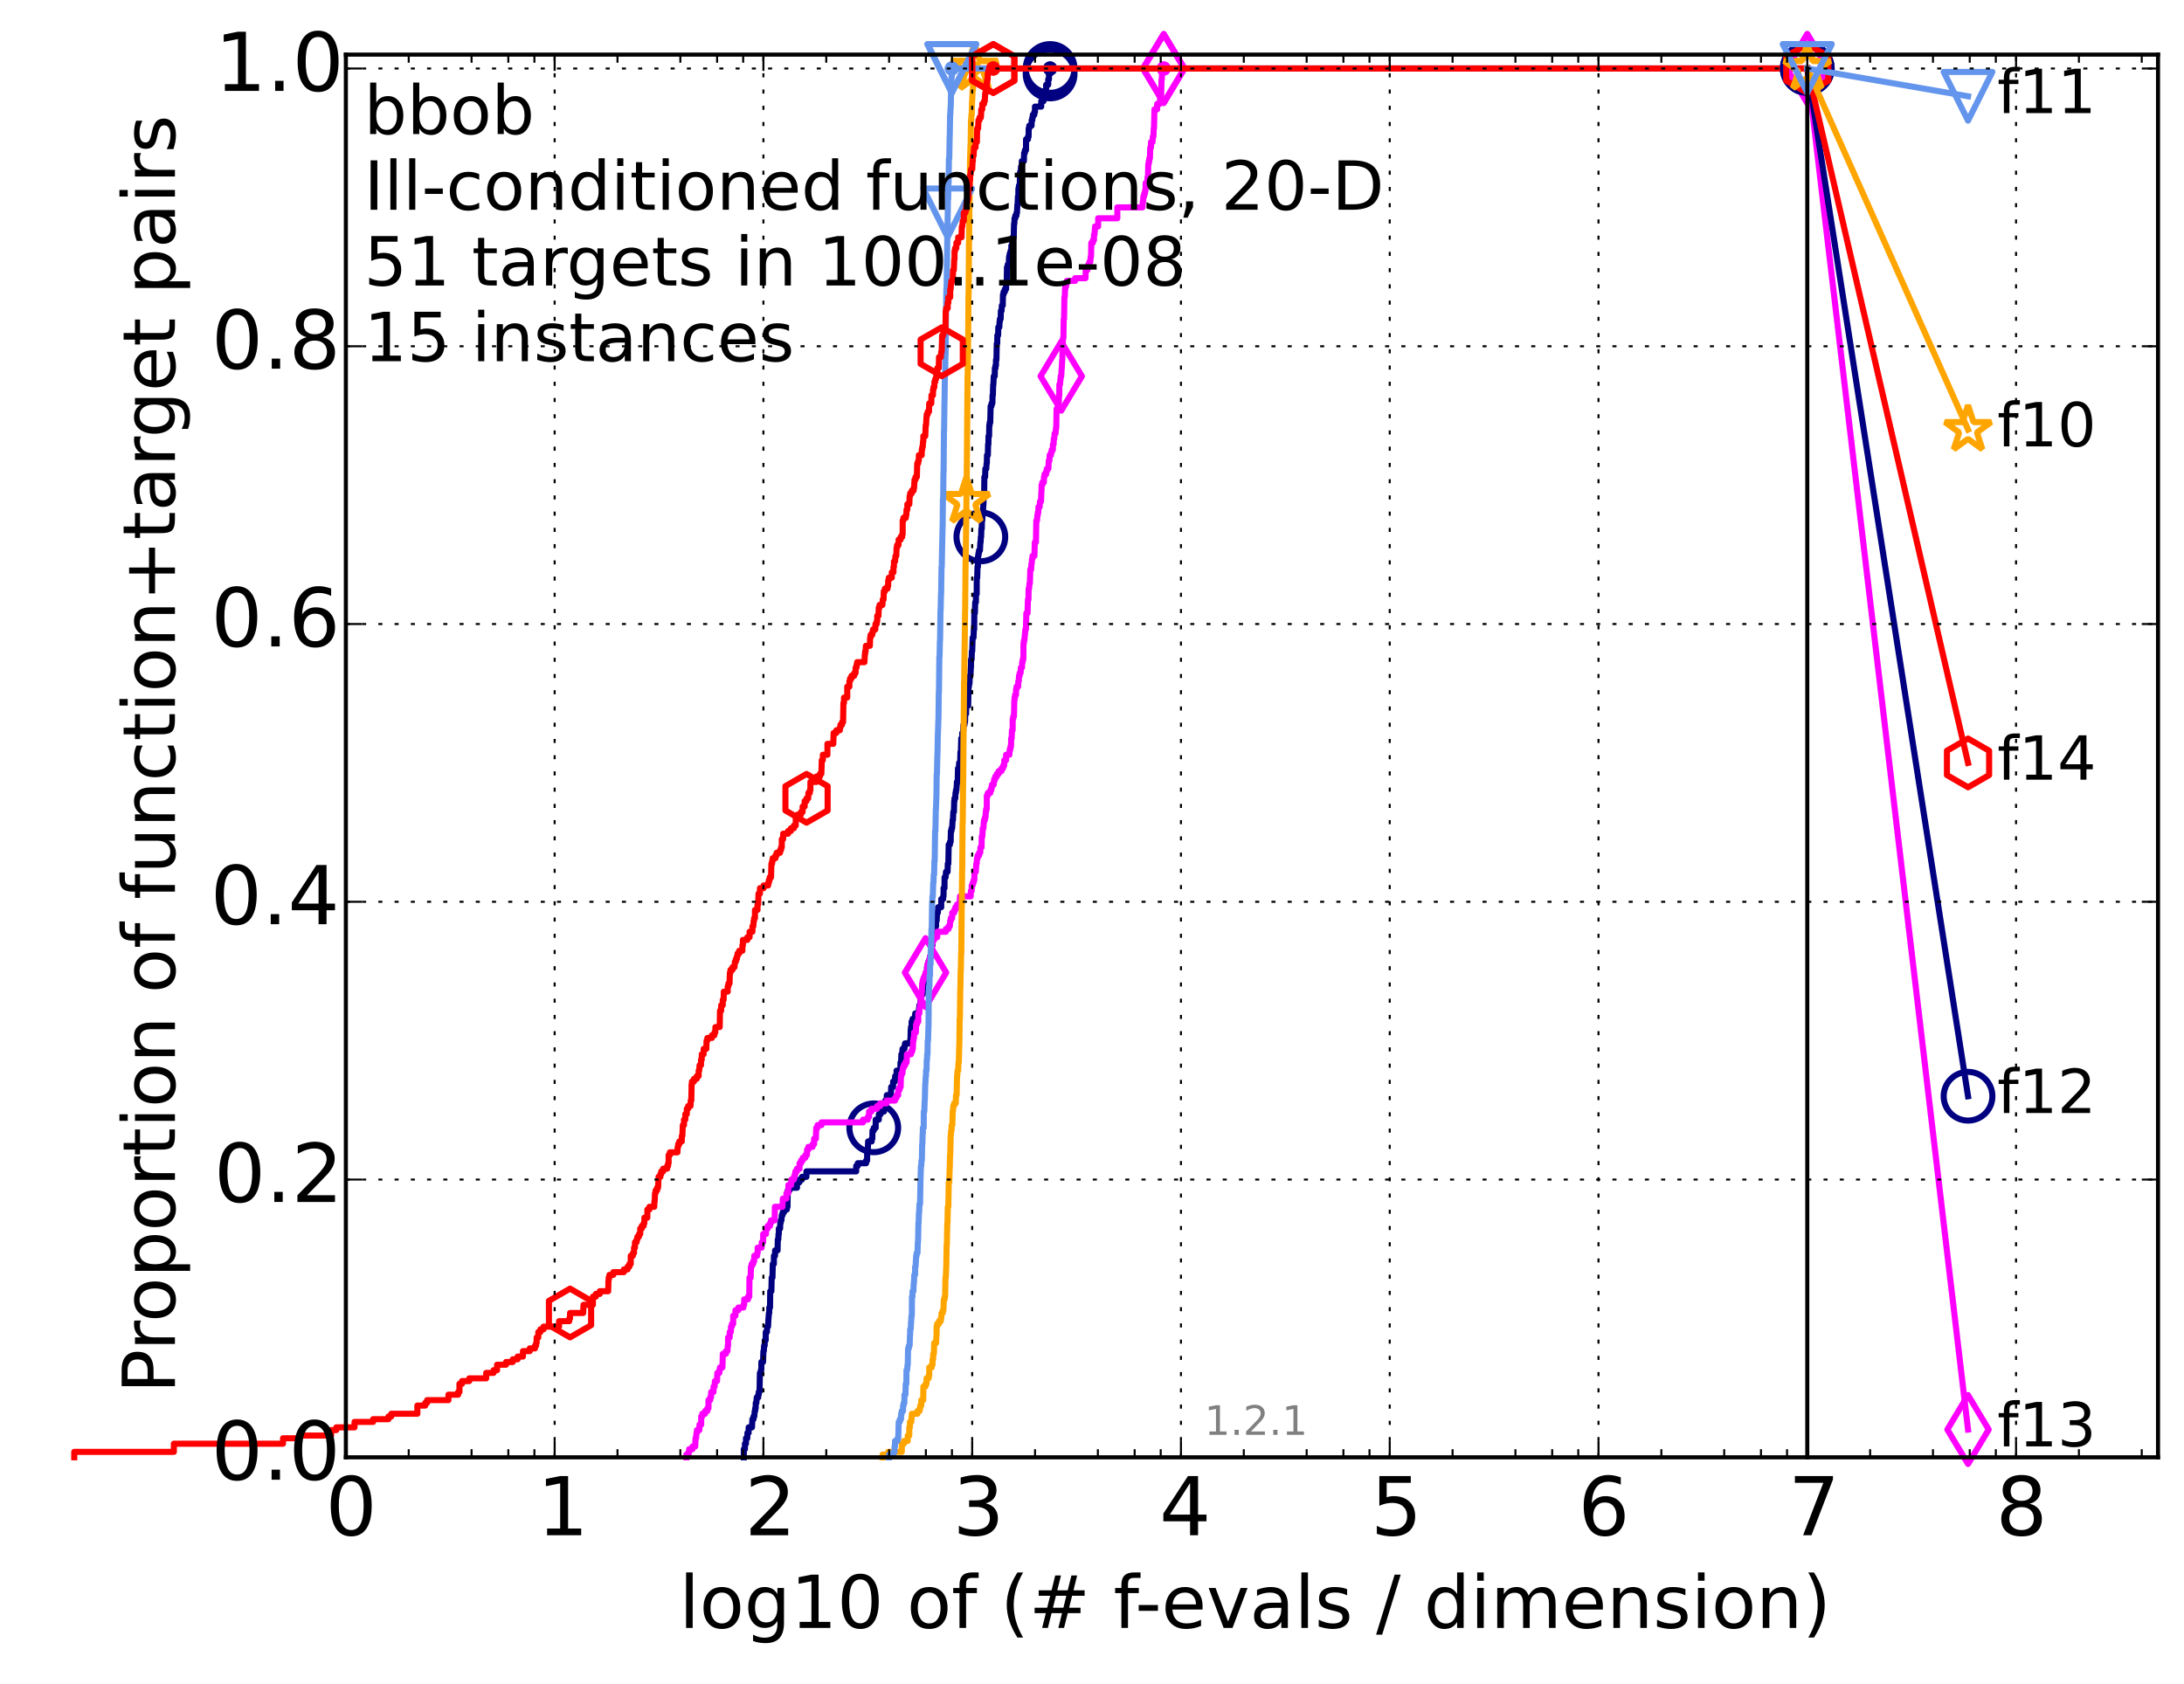 <?xml version="1.0" encoding="utf-8" standalone="no"?>
<!DOCTYPE svg PUBLIC "-//W3C//DTD SVG 1.1//EN"
  "http://www.w3.org/Graphics/SVG/1.1/DTD/svg11.dtd">
<!-- Created with matplotlib (http://matplotlib.org/) -->
<svg height="415pt" version="1.1" viewBox="0 0 538 415" width="538pt" xmlns="http://www.w3.org/2000/svg" xmlns:xlink="http://www.w3.org/1999/xlink">
 <defs>
  <style type="text/css">
*{stroke-linecap:butt;stroke-linejoin:round;}
  </style>
 </defs>
 <g id="figure_1">
  <g id="patch_1">
   <path d="
M0 415.456
L538.8 415.456
L538.8 0
L0 0
z
" style="fill:#ffffff;"/>
  </g>
  <g id="axes_1">
   <g id="patch_2">
    <path d="
M85.2 359.056
L531.6 359.056
L531.6 13.456
L85.2 13.456
z
" style="fill:#ffffff;"/>
   </g>
   <g id="line2d_1">
    <defs>
     <path d="
M0 1.5
C0.398 1.5 0.779 1.342 1.061 1.061
C1.342 0.779 1.5 0.398 1.5 0
C1.5 -0.398 1.342 -0.779 1.061 -1.061
C0.779 -1.342 0.398 -1.5 0 -1.5
C-0.398 -1.5 -0.779 -1.342 -1.061 -1.061
C-1.342 -0.779 -1.5 -0.398 -1.5 0
C-1.5 0.398 -1.342 0.779 -1.061 1.061
C-0.779 1.342 -0.398 1.5 0 1.5
z
" id="ma8fc8663ec" style="stroke:#000080;stroke-width:0.5;"/>
    </defs>
    <g>
     <use style="fill:#000080;stroke:#000080;stroke-width:0.5;" x="258.682" xlink:href="#ma8fc8663ec" y="16.878"/>
     <use style="fill:#000080;stroke:#000080;stroke-width:0.5;" x="258.682" xlink:href="#ma8fc8663ec" y="16.878"/>
    </g>
   </g>
   <g id="line2d_2">
    <path d="
M183.226 359.056
L183.226 357.044
L183.502 357.044
L183.502 355.702
L183.76 355.702
L183.76 354.36
L184.083 354.36
L184.123 353.018
L184.414 353.018
L184.414 351.676
L185.24 351.676
L185.341 349.663
L185.617 349.663
L185.617 348.992
L185.803 348.992
L185.914 347.65
L186.024 347.65
L186.024 346.979
L186.146 346.979
L186.171 345.638
L186.328 345.638
L186.412 344.296
L186.782 344.296
L186.782 343.625
L186.9 343.625
L186.9 342.954
L187.099 342.954
L187.192 338.257
L187.423 338.257
L187.423 337.586
L187.537 337.586
L187.549 335.574
L187.968 335.574
L188.057 332.89
L188.157 332.89
L188.224 331.548
L188.368 331.548
L188.39 330.206
L188.62 330.206
L188.63 328.193
L188.922 328.193
L188.965 326.851
L189.2 326.851
L189.295 324.839
L189.316 324.839
L189.411 323.497
L189.495 323.497
L189.495 322.155
L189.683 322.155
L189.735 318.129
L190.023 318.129
L190.094 314.774
L190.287 314.774
L190.368 311.42
L190.628 311.42
L190.648 309.407
L190.915 309.407
L190.935 308.065
L191.545 308.065
L191.602 305.381
L191.726 305.381
L191.782 304.039
L191.858 304.039
L191.858 302.698
L192.167 302.698
L192.204 301.356
L192.305 301.356
L192.305 300.685
L192.499 300.685
L192.59 299.343
L192.799 299.343
L192.799 298.672
L193.148 298.672
L193.148 298.001
L193.831 298.001
L193.831 297.33
L193.994 297.33
L194.037 293.304
L194.485 293.304
L194.485 292.634
L196.341 292.634
L196.341 291.292
L196.949 291.292
L196.949 290.621
L197.563 290.621
L197.563 289.95
L198.652 289.95
L198.652 288.608
L210.914 288.608
L210.914 287.266
L211.3 287.266
L211.3 286.595
L213.352 286.595
L213.352 285.924
L213.606 285.924
L213.606 283.24
L213.777 283.24
L213.851 281.228
L214.727 281.228
L214.727 280.557
L214.885 280.557
L214.926 278.544
L215.239 278.544
L215.239 277.873
L215.713 277.873
L215.713 275.86
L216.486 275.86
L216.486 274.518
L216.932 274.518
L216.932 273.847
L217.78 273.847
L217.883 271.834
L218.074 271.834
L218.074 271.164
L218.429 271.164
L218.449 269.822
L219.446 269.822
L219.539 267.809
L220.001 267.809
L220.001 266.467
L220.448 266.467
L220.505 265.125
L220.858 265.125
L220.858 263.783
L221.789 263.783
L221.822 261.77
L221.979 261.77
L222.042 259.758
L222.227 259.758
L222.335 258.416
L222.8 258.416
L222.8 257.745
L222.941 257.745
L222.941 257.074
L224.16 257.074
L224.16 256.403
L224.284 256.403
L224.343 253.719
L224.403 253.719
L224.403 253.048
L224.564 253.048
L224.564 251.706
L224.794 251.706
L224.794 251.035
L225.375 251.035
L225.455 249.694
L226.303 249.694
L226.393 248.352
L226.457 248.352
L226.457 247.681
L226.76 247.681
L226.773 244.997
L227.329 244.997
L227.329 244.326
L227.503 244.326
L227.593 242.984
L227.618 242.984
L227.665 241.642
L227.831 241.642
L227.831 240.971
L228.073 240.971
L228.073 239.629
L228.335 239.629
L228.365 238.288
L228.655 238.288
L228.697 236.946
L228.99 236.946
L228.99 236.275
L229.116 236.275
L229.116 235.604
L229.307 235.604
L229.365 233.591
L229.49 233.591
L229.49 232.92
L229.7 232.92
L229.764 230.907
L230.271 230.907
L230.377 228.894
L230.441 228.894
L230.441 228.223
L230.588 228.223
L230.588 226.882
L230.73 226.882
L230.839 224.869
L231.034 224.869
L231.083 223.527
L231.857 223.527
L231.869 221.514
L232.322 221.514
L232.322 220.843
L232.434 220.843
L232.437 218.83
L232.662 218.83
L232.686 216.147
L232.944 216.147
L233.028 214.805
L233.419 214.805
L233.478 212.792
L233.61 212.792
L233.699 208.095
L234.002 208.095
L234.002 207.424
L234.18 207.424
L234.236 204.741
L234.388 204.741
L234.388 204.07
L234.549 204.07
L234.658 202.057
L234.745 202.057
L234.829 200.044
L234.985 200.044
L235.056 197.36
L235.123 197.36
L235.123 196.689
L235.324 196.689
L235.372 195.348
L235.484 195.348
L235.484 194.677
L235.595 194.677
L235.698 193.335
L235.713 193.335
L235.713 192.664
L235.914 192.664
L235.993 189.309
L236.212 189.309
L236.266 187.967
L236.519 187.967
L236.595 185.283
L236.699 185.283
L236.79 181.929
L237.029 181.929
L237.029 180.587
L237.259 180.587
L237.334 178.574
L237.593 178.574
L237.593 177.903
L237.726 177.903
L237.763 175.89
L237.979 175.89
L238.008 173.878
L238.491 173.878
L238.59 169.181
L238.675 169.181
L238.675 168.51
L238.812 168.51
L238.909 166.497
L239.062 166.497
L239.135 164.484
L239.187 164.484
L239.197 162.472
L239.349 162.472
L239.405 160.459
L239.492 160.459
L239.599 157.104
L239.813 157.104
L239.895 155.091
L239.972 155.091
L240.012 151.066
L240.151 151.066
L240.225 148.382
L240.404 148.382
L240.421 146.369
L240.592 146.369
L240.617 142.343
L240.728 142.343
L240.795 139.66
L240.895 139.66
L240.928 136.976
L241.031 136.976
L241.031 136.305
L241.154 136.305
L241.154 135.634
L241.394 135.634
L241.5 133.621
L241.558 133.621
L241.619 132.279
L241.685 132.279
L241.748 130.267
L241.844 130.267
L241.879 128.254
L241.968 128.254
L242.059 126.241
L242.142 126.241
L242.232 124.228
L242.278 124.228
L242.289 121.544
L242.438 121.544
L242.486 117.519
L242.669 117.519
L242.728 115.506
L242.957 115.506
L243.037 114.164
L243.091 114.164
L243.134 112.151
L243.346 112.151
L243.403 109.468
L243.475 109.468
L243.509 107.455
L243.649 107.455
L243.692 104.771
L243.788 104.771
L243.788 104.1
L243.932 104.1
L244.026 100.074
L244.24 100.074
L244.24 99.403
L244.46 99.403
L244.503 97.391
L244.576 97.391
L244.658 94.707
L244.711 94.707
L244.8 92.694
L245.033 92.694
L245.078 90.681
L245.228 90.681
L245.228 90.01
L245.346 90.01
L245.346 88.668
L245.457 88.668
L245.539 84.643
L245.654 84.643
L245.677 82.63
L245.871 82.63
L245.92 80.617
L246.174 80.617
L246.225 79.275
L246.302 79.275
L246.302 78.604
L246.5 78.604
L246.554 76.592
L246.718 76.592
L246.788 75.25
L247.017 75.25
L247.069 72.566
L247.221 72.566
L247.221 71.895
L247.536 71.895
L247.536 71.224
L247.839 71.224
L247.839 69.882
L247.983 69.882
L248.056 65.857
L248.238 65.857
L248.238 65.186
L248.488 65.186
L248.576 63.173
L248.718 63.173
L248.718 62.502
L248.926 62.502
L248.926 61.831
L249.106 61.831
L249.135 60.489
L249.327 60.489
L249.411 59.147
L249.463 59.147
L249.463 58.476
L249.712 58.476
L249.796 55.122
L249.871 55.122
L249.923 53.78
L250.111 53.78
L250.111 53.109
L250.402 53.109
L250.402 52.438
L250.515 52.438
L250.617 50.425
L250.672 50.425
L250.754 48.412
L250.846 48.412
L250.881 46.399
L251.004 46.399
L251.004 45.728
L251.191 45.728
L251.283 42.374
L251.44 42.374
L251.519 41.032
L251.695 41.032
L251.715 39.69
L252.22 39.69
L252.279 37.677
L252.463 37.677
L252.463 37.006
L252.74 37.006
L252.755 34.322
L253.229 34.322
L253.229 33.652
L253.381 33.652
L253.408 31.639
L253.536 31.639
L253.536 30.968
L254.112 30.968
L254.137 29.626
L254.299 29.626
L254.299 28.955
L254.421 28.955
L254.421 28.284
L254.796 28.284
L254.796 27.613
L254.948 27.613
L254.948 26.271
L256.49 26.271
L256.49 24.929
L257.051 24.929
L257.051 24.258
L257.183 24.258
L257.183 23.587
L257.354 23.587
L257.354 22.917
L257.466 22.917
L257.466 22.246
L257.701 22.246
L257.701 20.904
L258.212 20.904
L258.212 19.562
L258.396 19.562
L258.396 18.22
L258.682 18.22
L258.682 16.878
L445.2 16.878
L445.2 16.878" style="fill:none;stroke:#000080;stroke-linecap:square;stroke-width:1.5;"/>
   </g>
   <g id="line2d_3">
    <defs>
     <path d="
M0 6
C1.591 6 3.117 5.368 4.243 4.243
C5.368 3.117 6 1.591 6 0
C6 -1.591 5.368 -3.117 4.243 -4.243
C3.117 -5.368 1.591 -6 0 -6
C-1.591 -6 -3.117 -5.368 -4.243 -4.243
C-5.368 -3.117 -6 -1.591 -6 0
C-6 1.591 -5.368 3.117 -4.243 4.243
C-3.117 5.368 -1.591 6 0 6
z
" id="mae466deef1" style="stroke:#000080;stroke-width:1.5;"/>
    </defs>
    <g>
     <use style="fill:none;stroke:#000080;stroke-width:1.5;" x="215.239" xlink:href="#mae466deef1" y="277.873"/>
     <use style="fill:none;stroke:#000080;stroke-width:1.5;" x="241.619" xlink:href="#mae466deef1" y="132.279"/>
     <use style="fill:none;stroke:#000080;stroke-width:1.5;" x="258.682" xlink:href="#mae466deef1" y="18.22"/>
     <use style="fill:none;stroke:#000080;stroke-width:1.5;" x="258.682" xlink:href="#mae466deef1" y="16.878"/>
     <use style="fill:none;stroke:#000080;stroke-width:1.5;" x="445.2" xlink:href="#mae466deef1" y="16.878"/>
    </g>
   </g>
   <g id="line2d_4"/>
   <g id="line2d_5">
    <defs>
     <path d="
M0 1.5
C0.398 1.5 0.779 1.342 1.061 1.061
C1.342 0.779 1.5 0.398 1.5 0
C1.5 -0.398 1.342 -0.779 1.061 -1.061
C0.779 -1.342 0.398 -1.5 0 -1.5
C-0.398 -1.5 -0.779 -1.342 -1.061 -1.061
C-1.342 -0.779 -1.5 -0.398 -1.5 0
C-1.5 0.398 -1.342 0.779 -1.061 1.061
C-0.779 1.342 -0.398 1.5 0 1.5
z
" id="m62d5190e8e" style="stroke:#ff00ff;stroke-width:0.5;"/>
    </defs>
    <g>
     <use style="fill:#ff00ff;stroke:#ff00ff;stroke-width:0.5;" x="286.667" xlink:href="#m62d5190e8e" y="16.878"/>
     <use style="fill:#ff00ff;stroke:#ff00ff;stroke-width:0.5;" x="286.667" xlink:href="#m62d5190e8e" y="16.878"/>
    </g>
   </g>
   <g id="line2d_6">
    <path d="
M169.077 359.056
L169.077 358.385
L169.619 358.385
L169.619 357.714
L169.771 357.714
L169.771 357.044
L170.592 357.044
L170.592 356.373
L171.265 356.373
L171.336 354.36
L171.477 354.36
L171.571 353.018
L171.687 353.018
L171.687 352.347
L172.283 352.347
L172.306 351.005
L172.731 351.005
L172.731 348.992
L172.996 348.992
L172.996 348.321
L173.687 348.321
L173.687 347.65
L174.232 347.65
L174.232 346.979
L174.521 346.979
L174.521 344.967
L174.947 344.967
L174.947 344.296
L175.147 344.296
L175.186 342.954
L175.775 342.954
L175.775 341.612
L176.044 341.612
L176.101 340.27
L176.629 340.27
L176.704 338.257
L177.199 338.257
L177.199 337.586
L177.344 337.586
L177.344 336.915
L177.967 336.915
L178.054 333.561
L178.81 333.561
L178.81 332.89
L179.196 332.89
L179.278 331.548
L179.345 331.548
L179.345 329.535
L179.753 329.535
L179.753 328.193
L180.027 328.193
L180.075 326.851
L180.297 326.851
L180.297 326.18
L180.611 326.18
L180.611 324.168
L181.165 324.168
L181.165 322.826
L181.883 322.826
L181.883 322.155
L183.129 322.155
L183.129 321.484
L183.323 321.484
L183.323 320.142
L184.256 320.142
L184.256 319.471
L184.571 319.471
L184.623 314.774
L184.921 314.774
L184.985 312.091
L185.164 312.091
L185.164 311.42
L185.53 311.42
L185.53 310.749
L185.791 310.749
L185.803 309.407
L186.508 309.407
L186.508 308.736
L186.639 308.736
L186.639 307.394
L187.617 307.394
L187.651 306.052
L187.99 306.052
L188.001 304.039
L188.696 304.039
L188.696 302.698
L189.126 302.698
L189.126 302.027
L189.693 302.027
L189.693 301.356
L189.91 301.356
L189.91 300.685
L190.826 300.685
L190.886 297.33
L192.753 297.33
L192.844 295.317
L193.727 295.317
L193.727 293.975
L194.182 293.975
L194.207 291.963
L194.876 291.963
L194.925 290.621
L195.58 290.621
L195.58 289.95
L195.787 289.95
L195.787 289.279
L195.936 289.279
L195.936 288.608
L196.318 288.608
L196.318 287.937
L196.964 287.937
L196.964 286.595
L197.336 286.595
L197.336 285.924
L197.737 285.924
L197.737 285.253
L198.387 285.253
L198.387 284.582
L198.784 284.582
L198.812 283.24
L199.133 283.24
L199.133 282.569
L200.17 282.569
L200.17 281.899
L200.543 281.899
L200.543 280.557
L200.98 280.557
L201.073 277.873
L201.395 277.873
L201.395 277.202
L202.364 277.202
L202.364 276.531
L212.599 276.531
L212.599 275.86
L213.762 275.86
L213.762 275.189
L214.078 275.189
L214.078 273.847
L214.693 273.847
L214.693 273.176
L216.028 273.176
L216.028 272.505
L216.825 272.505
L216.825 271.834
L218.415 271.834
L218.415 271.164
L220.477 271.164
L220.477 270.493
L220.84 270.493
L220.84 269.822
L221.265 269.822
L221.265 268.48
L221.611 268.48
L221.611 267.809
L221.866 267.809
L221.932 265.125
L222.042 265.125
L222.042 264.454
L222.316 264.454
L222.376 263.112
L222.62 263.112
L222.62 262.441
L222.985 262.441
L222.985 261.77
L223.331 261.77
L223.416 259.758
L224.392 259.758
L224.392 259.087
L224.701 259.087
L224.701 258.416
L224.869 258.416
L224.951 256.403
L225.039 256.403
L225.039 255.732
L225.156 255.732
L225.156 254.39
L225.609 254.39
L225.68 252.377
L225.892 252.377
L225.892 251.706
L226.206 251.706
L226.21 249.694
L226.451 249.694
L226.535 248.352
L226.631 248.352
L226.631 247.681
L226.807 247.681
L226.807 245.668
L226.991 245.668
L227.005 244.326
L227.112 244.326
L227.155 242.313
L227.263 242.313
L227.263 241.642
L227.467 241.642
L227.467 240.971
L227.771 240.971
L227.771 240.3
L227.994 240.3
L227.994 239.629
L228.354 239.629
L228.433 237.617
L228.711 237.617
L228.711 236.946
L228.938 236.946
L228.938 236.275
L229.074 236.275
L229.074 235.604
L229.311 235.604
L229.311 234.262
L229.568 234.262
L229.568 232.249
L229.799 232.249
L229.799 231.578
L230.132 231.578
L230.132 230.907
L230.872 230.907
L230.872 229.565
L233.005 229.565
L233.005 228.894
L233.642 228.894
L233.642 228.223
L233.982 228.223
L234.063 226.882
L234.218 226.882
L234.218 226.211
L234.565 226.211
L234.565 224.869
L235.072 224.869
L235.072 224.198
L235.342 224.198
L235.342 223.527
L235.747 223.527
L235.747 222.856
L236.395 222.856
L236.473 220.843
L239.124 220.843
L239.153 219.501
L239.364 219.501
L239.364 218.159
L239.61 218.159
L239.61 217.488
L239.835 217.488
L239.835 216.818
L240.026 216.818
L240.03 214.805
L240.382 214.805
L240.491 212.792
L240.598 212.792
L240.667 211.45
L240.819 211.45
L240.819 210.779
L241.179 210.779
L241.179 210.108
L241.466 210.108
L241.526 208.766
L241.806 208.766
L241.839 206.083
L241.993 206.083
L242.078 204.07
L242.266 204.07
L242.331 202.728
L242.387 202.728
L242.387 202.057
L242.623 202.057
L242.623 201.386
L242.769 201.386
L242.83 200.044
L242.902 200.044
L242.902 199.373
L243.072 199.373
L243.087 196.018
L243.35 196.018
L243.35 195.348
L243.96 195.348
L243.96 194.677
L244.201 194.677
L244.201 194.006
L244.354 194.006
L244.354 193.335
L244.788 193.335
L244.788 192.664
L244.9 192.664
L244.9 191.993
L245.166 191.993
L245.166 191.322
L245.561 191.322
L245.561 190.651
L246.014 190.651
L246.014 189.98
L246.712 189.98
L246.712 189.309
L247.091 189.309
L247.091 188.638
L247.368 188.638
L247.38 187.296
L247.835 187.296
L247.835 185.954
L248.65 185.954
L248.731 184.613
L248.907 184.613
L248.907 183.942
L249.05 183.942
L249.089 181.929
L249.212 181.929
L249.279 179.916
L249.455 179.916
L249.458 177.232
L249.569 177.232
L249.569 176.561
L249.776 176.561
L249.864 172.536
L249.928 172.536
L249.928 171.865
L250.045 171.865
L250.045 171.194
L250.284 171.194
L250.284 169.852
L250.407 169.852
L250.407 169.181
L250.81 169.181
L250.835 167.839
L250.964 167.839
L251.02 166.497
L251.174 166.497
L251.174 165.826
L251.411 165.826
L251.481 164.484
L251.759 164.484
L251.796 163.143
L251.93 163.143
L251.93 162.472
L252.092 162.472
L252.121 158.446
L252.223 158.446
L252.223 157.775
L252.351 157.775
L252.458 156.433
L252.469 156.433
L252.577 155.091
L252.725 155.091
L252.824 151.066
L253.123 151.066
L253.22 147.711
L253.351 147.711
L253.387 145.027
L253.506 145.027
L253.609 143.685
L253.704 143.685
L253.797 140.331
L254.002 140.331
L254.062 138.989
L254.133 138.989
L254.238 137.647
L254.338 137.647
L254.338 136.976
L254.819 136.976
L254.905 133.621
L255.19 133.621
L255.285 128.254
L255.466 128.254
L255.544 126.912
L255.647 126.912
L255.647 126.241
L255.784 126.241
L255.802 124.899
L256.104 124.899
L256.177 123.557
L256.436 123.557
L256.538 120.873
L256.575 120.873
L256.575 119.532
L256.749 119.532
L256.749 118.861
L257.134 118.861
L257.17 117.519
L257.294 117.519
L257.294 116.848
L257.694 116.848
L257.694 116.177
L257.864 116.177
L257.864 115.506
L258.258 115.506
L258.346 113.493
L258.519 113.493
L258.555 112.151
L258.885 112.151
L258.885 111.48
L259.069 111.48
L259.069 110.809
L259.37 110.809
L259.37 109.468
L259.549 109.468
L259.584 108.126
L259.701 108.126
L259.791 106.784
L260.035 106.784
L260.128 105.442
L260.196 105.442
L260.274 100.745
L260.593 100.745
L260.593 100.074
L260.816 100.074
L260.856 97.391
L260.939 97.391
L260.956 94.707
L261.132 94.707
L261.225 93.365
L261.28 93.365
L261.28 92.694
L261.42 92.694
L261.528 90.681
L261.562 90.681
L261.659 88.668
L261.684 88.668
L261.763 85.314
L261.796 85.314
L261.839 83.301
L261.963 83.301
L262.028 78.604
L262.117 78.604
L262.2 73.237
L262.283 73.237
L262.361 71.224
L262.416 71.224
L262.416 70.553
L262.632 70.553
L262.632 69.882
L262.799 69.882
L262.799 69.211
L264.836 69.211
L264.836 68.54
L267.399 68.54
L267.455 66.528
L267.861 66.528
L267.861 65.857
L268.087 65.857
L268.087 65.186
L268.362 65.186
L268.362 64.515
L268.586 64.515
L268.677 63.173
L268.764 63.173
L268.832 59.818
L269.224 59.818
L269.224 59.147
L269.485 59.147
L269.485 57.805
L269.627 57.805
L269.696 56.463
L269.756 56.463
L269.756 55.792
L270.517 55.792
L270.517 53.78
L275.241 53.78
L275.241 51.096
L281.438 51.096
L281.492 49.754
L281.58 49.754
L281.646 48.412
L281.845 48.412
L281.845 47.741
L282.036 47.741
L282.036 47.07
L282.165 47.07
L282.223 45.057
L282.67 45.057
L282.67 43.716
L282.787 43.716
L282.868 40.361
L282.993 40.361
L282.993 39.69
L283.115 39.69
L283.115 39.019
L283.274 39.019
L283.353 36.335
L283.531 36.335
L283.531 34.993
L283.913 34.993
L283.98 33.652
L284.135 33.652
L284.208 31.639
L284.269 31.639
L284.378 26.942
L285.045 26.942
L285.045 25.6
L285.692 25.6
L285.798 24.258
L285.888 24.258
L285.888 23.587
L286.035 23.587
L286.127 19.562
L286.201 19.562
L286.272 17.549
L286.667 17.549
L286.667 16.878
L445.2 16.878
L445.2 16.878" style="fill:none;stroke:#ff00ff;stroke-linecap:square;stroke-width:1.5;"/>
   </g>
   <g id="line2d_7">
    <defs>
     <path d="
M-3.9968e-16 8.485
L5.091 0
L4.88498e-16 -8.485
L-5.091 -1.77636e-15
z
" id="mf6640c921f" style="stroke:#ff00ff;stroke-linejoin:miter;stroke-width:1.5;"/>
    </defs>
    <g>
     <use style="fill:none;stroke:#ff00ff;stroke-linejoin:miter;stroke-width:1.5;" x="227.994" xlink:href="#mf6640c921f" y="239.629"/>
     <use style="fill:none;stroke:#ff00ff;stroke-linejoin:miter;stroke-width:1.5;" x="261.42" xlink:href="#mf6640c921f" y="92.694"/>
     <use style="fill:none;stroke:#ff00ff;stroke-linejoin:miter;stroke-width:1.5;" x="286.667" xlink:href="#mf6640c921f" y="16.878"/>
     <use style="fill:none;stroke:#ff00ff;stroke-linejoin:miter;stroke-width:1.5;" x="286.667" xlink:href="#mf6640c921f" y="16.878"/>
     <use style="fill:none;stroke:#ff00ff;stroke-linejoin:miter;stroke-width:1.5;" x="445.2" xlink:href="#mf6640c921f" y="16.878"/>
    </g>
   </g>
   <g id="line2d_8"/>
   <g id="line2d_9">
    <defs>
     <path d="
M0 1.5
C0.398 1.5 0.779 1.342 1.061 1.061
C1.342 0.779 1.5 0.398 1.5 0
C1.5 -0.398 1.342 -0.779 1.061 -1.061
C0.779 -1.342 0.398 -1.5 0 -1.5
C-0.398 -1.5 -0.779 -1.342 -1.061 -1.061
C-1.342 -0.779 -1.5 -0.398 -1.5 0
C-1.5 0.398 -1.342 0.779 -1.061 1.061
C-0.779 1.342 -0.398 1.5 0 1.5
z
" id="m3747452efa" style="stroke:#ffa500;stroke-width:0.5;"/>
    </defs>
    <g>
     <use style="fill:#ffa500;stroke:#ffa500;stroke-width:0.5;" x="240.055" xlink:href="#m3747452efa" y="16.878"/>
     <use style="fill:#ffa500;stroke:#ffa500;stroke-width:0.5;" x="240.055" xlink:href="#m3747452efa" y="16.878"/>
    </g>
   </g>
   <g id="line2d_10">
    <path d="
M217.405 359.056
L217.405 358.385
L218.799 358.385
L218.799 357.714
L222.147 357.714
L222.164 355.702
L222.672 355.702
L222.672 355.031
L223.61 355.031
L223.61 353.689
L223.991 353.689
L223.991 351.676
L224.149 351.676
L224.149 350.334
L224.481 350.334
L224.573 348.992
L224.623 348.992
L224.623 348.321
L225.999 348.321
L225.999 347.65
L226.531 347.65
L226.531 346.979
L226.682 346.979
L226.682 346.309
L226.944 346.309
L226.944 344.967
L227.423 344.967
L227.465 341.612
L227.992 341.612
L227.992 340.941
L228.243 340.941
L228.243 339.599
L228.753 339.599
L228.753 338.928
L228.908 338.928
L228.908 336.915
L229.514 336.915
L229.514 336.244
L229.716 336.244
L229.718 334.903
L229.874 334.903
L229.878 333.561
L230.047 333.561
L230.131 330.877
L230.594 330.877
L230.697 328.864
L230.715 328.864
L230.717 326.851
L230.851 326.851
L230.851 326.18
L231.308 326.18
L231.308 325.509
L231.745 325.509
L231.745 324.839
L231.861 324.839
L231.932 323.497
L232.254 323.497
L232.254 322.826
L232.394 322.826
L232.504 320.142
L232.709 320.142
L232.709 319.471
L232.824 319.471
L232.905 314.774
L232.986 314.774
L233.093 312.091
L233.103 312.091
L233.188 306.723
L233.247 306.723
L233.35 301.356
L233.402 301.356
L233.484 297.33
L233.609 297.33
L233.715 291.292
L233.836 291.292
L233.935 287.937
L233.956 287.937
L234.032 284.582
L234.076 284.582
L234.187 279.886
L234.214 279.886
L234.294 278.544
L234.393 278.544
L234.423 277.202
L234.605 277.202
L234.684 273.847
L234.765 273.847
L234.815 272.505
L235.022 272.505
L235.022 271.834
L235.441 271.834
L235.496 269.822
L235.653 269.822
L235.762 265.125
L235.801 265.125
L235.879 263.783
L236.036 263.783
L236.101 261.77
L236.194 261.77
L236.29 257.745
L236.316 257.745
L236.397 251.035
L236.455 251.035
L236.55 243.655
L236.572 243.655
L236.657 238.958
L236.69 238.958
L236.76 234.933
L236.805 234.933
L236.904 223.527
L236.918 223.527
L237.011 214.134
L237.032 214.134
L237.118 202.728
L237.157 202.728
L237.253 191.993
L237.27 191.993
L237.363 179.916
L237.387 179.916
L237.492 167.839
L237.519 167.839
L237.629 159.117
L237.636 159.117
L237.736 150.395
L237.754 150.395
L237.858 138.318
L237.889 138.318
L237.994 129.596
L238.011 129.596
L238.117 118.19
L238.136 118.19
L238.24 105.442
L238.248 105.442
L238.34 92.694
L238.371 92.694
L238.48 83.972
L238.484 83.972
L238.58 72.566
L238.608 72.566
L238.698 59.818
L238.721 59.818
L238.822 49.083
L238.858 49.083
L238.958 39.019
L238.972 39.019
L239.068 35.664
L239.112 35.664
L239.19 29.626
L239.24 29.626
L239.296 28.284
L239.368 28.284
L239.448 24.929
L239.482 24.929
L239.59 22.246
L239.66 22.246
L239.758 20.233
L239.791 20.233
L239.791 19.562
L239.936 19.562
L239.936 18.891
L240.055 18.891
L240.055 16.878
L445.2 16.878
L445.2 16.878" style="fill:none;stroke:#ffa500;stroke-linecap:square;stroke-width:1.5;"/>
   </g>
   <g id="line2d_11">
    <defs>
     <path d="
M3.67394e-16 -6
L-1.347 -1.854
L-5.706 -1.854
L-2.18 0.708
L-3.527 4.854
L-4.20996e-16 2.292
L3.527 4.854
L2.18 0.708
L5.706 -1.854
L1.347 -1.854
z
" id="m73d367cfb6" style="stroke:#ffa500;stroke-linejoin:bevel;stroke-width:1.5;"/>
    </defs>
    <g>
     <use style="fill:none;stroke:#ffa500;stroke-linejoin:bevel;stroke-width:1.5;" x="238.049" xlink:href="#m73d367cfb6" y="123.557"/>
     <use style="fill:none;stroke:#ffa500;stroke-linejoin:bevel;stroke-width:1.5;" x="240.055" xlink:href="#m73d367cfb6" y="16.878"/>
     <use style="fill:none;stroke:#ffa500;stroke-linejoin:bevel;stroke-width:1.5;" x="240.055" xlink:href="#m73d367cfb6" y="16.878"/>
     <use style="fill:none;stroke:#ffa500;stroke-linejoin:bevel;stroke-width:1.5;" x="445.2" xlink:href="#m73d367cfb6" y="16.878"/>
    </g>
   </g>
   <g id="line2d_12"/>
   <g id="line2d_13">
    <defs>
     <path d="
M0 1.5
C0.398 1.5 0.779 1.342 1.061 1.061
C1.342 0.779 1.5 0.398 1.5 0
C1.5 -0.398 1.342 -0.779 1.061 -1.061
C0.779 -1.342 0.398 -1.5 0 -1.5
C-0.398 -1.5 -0.779 -1.342 -1.061 -1.061
C-1.342 -0.779 -1.5 -0.398 -1.5 0
C-1.5 0.398 -1.342 0.779 -1.061 1.061
C-0.779 1.342 -0.398 1.5 0 1.5
z
" id="m03dd694df9" style="stroke:#6495ed;stroke-width:0.5;"/>
    </defs>
    <g>
     <use style="fill:#6495ed;stroke:#6495ed;stroke-width:0.5;" x="234.471" xlink:href="#m03dd694df9" y="16.878"/>
     <use style="fill:#6495ed;stroke:#6495ed;stroke-width:0.5;" x="234.471" xlink:href="#m03dd694df9" y="16.878"/>
    </g>
   </g>
   <g id="line2d_14">
    <path d="
M218.992 359.056
L218.992 358.385
L220.086 358.385
L220.086 357.714
L220.353 357.714
L220.353 356.373
L220.474 356.373
L220.474 355.031
L221.093 355.031
L221.093 354.36
L221.276 354.36
L221.386 350.334
L221.663 350.334
L221.663 349.663
L221.961 349.663
L221.966 348.321
L222.127 348.321
L222.127 347.65
L222.453 347.65
L222.453 346.309
L222.608 346.309
L222.608 345.638
L222.786 345.638
L222.8 343.625
L223.046 343.625
L223.106 340.941
L223.264 340.941
L223.305 337.586
L223.457 337.586
L223.557 336.244
L223.617 336.244
L223.689 332.219
L223.885 332.219
L223.885 331.548
L224.071 331.548
L224.167 328.864
L224.213 328.864
L224.213 327.522
L224.335 327.522
L224.442 325.509
L224.455 325.509
L224.53 324.168
L224.612 324.168
L224.654 319.471
L224.779 319.471
L224.779 318.129
L225.004 318.129
L225.085 316.116
L225.132 316.116
L225.23 314.104
L225.417 314.104
L225.425 312.091
L225.542 312.091
L225.649 310.078
L225.669 310.078
L225.669 309.407
L225.791 309.407
L225.791 308.736
L226.017 308.736
L226.09 306.052
L226.149 306.052
L226.244 301.356
L226.285 301.356
L226.379 298.672
L226.431 298.672
L226.493 296.659
L226.641 296.659
L226.75 290.621
L226.756 290.621
L226.856 287.266
L226.942 287.266
L226.987 285.924
L227.091 285.924
L227.165 281.899
L227.213 281.899
L227.284 279.215
L227.335 279.215
L227.335 277.873
L227.545 277.873
L227.566 273.847
L227.69 273.847
L227.786 271.164
L227.816 271.164
L227.912 267.138
L227.951 267.138
L228.045 265.125
L228.108 265.125
L228.108 263.783
L228.24 263.783
L228.293 261.099
L228.369 261.099
L228.385 259.758
L228.484 259.758
L228.531 256.403
L228.613 256.403
L228.702 253.048
L228.728 253.048
L228.794 244.326
L228.841 244.326
L228.852 242.984
L228.961 242.984
L229.002 240.3
L229.113 240.3
L229.12 237.617
L229.233 237.617
L229.286 232.92
L229.385 232.92
L229.453 228.894
L229.516 228.894
L229.617 222.185
L229.654 222.185
L229.699 220.843
L229.785 220.843
L229.89 217.488
L229.955 217.488
L230.006 215.476
L230.11 215.476
L230.171 212.121
L230.249 212.121
L230.355 204.741
L230.426 204.741
L230.526 199.373
L230.564 199.373
L230.672 196.018
L230.681 196.018
L230.743 190.651
L230.8 190.651
L230.91 185.954
L230.929 185.954
L231.036 180.587
L231.057 180.587
L231.162 177.232
L231.177 177.232
L231.256 170.523
L231.3 170.523
L231.398 161.801
L231.451 161.801
L231.537 157.775
L231.575 157.775
L231.674 150.395
L231.719 150.395
L231.797 146.369
L231.838 146.369
L231.932 139.66
L231.991 139.66
L232.102 133.621
L232.107 133.621
L232.217 128.925
L232.218 128.925
L232.275 122.886
L232.334 122.886
L232.414 116.177
L232.447 116.177
L232.531 106.113
L232.563 106.113
L232.659 98.733
L232.679 98.733
L232.751 92.694
L232.813 92.694
L232.908 87.327
L232.945 87.327
L233.032 76.592
L233.063 76.592
L233.126 71.224
L233.178 71.224
L233.285 63.844
L233.299 63.844
L233.393 55.122
L233.428 55.122
L233.511 49.083
L233.564 49.083
L233.638 45.057
L233.677 45.057
L233.754 39.019
L233.837 39.019
L233.933 33.652
L233.955 33.652
L234.052 28.284
L234.076 28.284
L234.183 26.271
L234.2 26.271
L234.29 22.246
L234.353 22.246
L234.398 18.891
L234.471 18.891
L234.471 16.878
L445.2 16.878
L445.2 16.878" style="fill:none;stroke:#6495ed;stroke-linecap:square;stroke-width:1.5;"/>
   </g>
   <g id="line2d_15">
    <defs>
     <path d="
M-7.34788e-16 6
L6 -6
L-6 -6
z
" id="md7b19447de" style="stroke:#6495ed;stroke-linejoin:miter;stroke-width:1.5;"/>
    </defs>
    <g>
     <use style="fill:none;stroke:#6495ed;stroke-linejoin:miter;stroke-width:1.5;" x="233.437" xlink:href="#md7b19447de" y="52.438"/>
     <use style="fill:none;stroke:#6495ed;stroke-linejoin:miter;stroke-width:1.5;" x="234.471" xlink:href="#md7b19447de" y="16.878"/>
     <use style="fill:none;stroke:#6495ed;stroke-linejoin:miter;stroke-width:1.5;" x="234.471" xlink:href="#md7b19447de" y="16.878"/>
     <use style="fill:none;stroke:#6495ed;stroke-linejoin:miter;stroke-width:1.5;" x="445.2" xlink:href="#md7b19447de" y="16.878"/>
    </g>
   </g>
   <g id="line2d_16"/>
   <g id="line2d_17">
    <defs>
     <path d="
M0 1.5
C0.398 1.5 0.779 1.342 1.061 1.061
C1.342 0.779 1.5 0.398 1.5 0
C1.5 -0.398 1.342 -0.779 1.061 -1.061
C0.779 -1.342 0.398 -1.5 0 -1.5
C-0.398 -1.5 -0.779 -1.342 -1.061 -1.061
C-1.342 -0.779 -1.5 -0.398 -1.5 0
C-1.5 0.398 -1.342 0.779 -1.061 1.061
C-0.779 1.342 -0.398 1.5 0 1.5
z
" id="ma07bdd5909" style="stroke:#ff0000;stroke-width:0.5;"/>
    </defs>
    <g>
     <use style="fill:#ff0000;stroke:#ff0000;stroke-width:0.5;" x="244.678" xlink:href="#ma07bdd5909" y="16.878"/>
     <use style="fill:#ff0000;stroke:#ff0000;stroke-width:0.5;" x="244.678" xlink:href="#ma07bdd5909" y="16.878"/>
    </g>
   </g>
   <g id="line2d_18">
    <path d="
M18.29 359.056
L18.29 357.714
L42.828 357.714
L42.828 355.702
L69.719 355.702
L69.719 354.36
L73.791 354.36
L73.791 353.689
L81.57 353.689
L81.57 352.347
L82.847 352.347
L82.847 351.676
L87.329 351.676
L87.329 350.334
L91.903 350.334
L91.903 349.663
L95.698 349.663
L95.698 348.992
L96.385 348.992
L96.385 348.321
L102.81 348.321
L102.81 346.309
L104.754 346.309
L104.754 345.638
L105.214 345.638
L105.214 344.967
L110.47 344.967
L110.47 343.625
L112.859 343.625
L112.859 342.954
L113.181 342.954
L113.181 340.941
L113.81 340.941
L113.81 340.27
L115.598 340.27
L115.598 339.599
L119.765 339.599
L119.765 338.257
L121.589 338.257
L121.589 337.586
L122.448 337.586
L122.448 336.244
L124.654 336.244
L124.654 335.574
L126.309 335.574
L126.309 334.903
L127.517 334.903
L127.517 334.232
L128.821 334.232
L128.821 332.89
L130.499 332.89
L130.499 332.219
L131.784 332.219
L131.784 331.548
L132.06 331.548
L132.06 330.877
L132.196 330.877
L132.196 329.535
L132.601 329.535
L132.601 328.193
L133.13 328.193
L133.13 327.522
L133.9 327.522
L133.9 326.851
L137.718 326.851
L137.718 325.509
L140.231 325.509
L140.231 324.839
L140.42 324.839
L140.42 323.497
L143.66 323.497
L143.741 321.484
L146.054 321.484
L146.054 319.471
L146.774 319.471
L146.774 318.8
L147.746 318.8
L147.746 318.129
L149.819 318.129
L149.881 315.445
L149.942 315.445
L149.942 314.774
L150.126 314.774
L150.126 314.104
L151.082 314.104
L151.082 313.433
L153.673 313.433
L153.673 312.762
L154.591 312.762
L154.591 312.091
L155.037 312.091
L155.037 311.42
L155.377 311.42
L155.377 309.407
L155.901 309.407
L155.901 308.736
L156.182 308.736
L156.182 307.394
L156.414 307.394
L156.414 306.052
L156.824 306.052
L156.824 305.381
L157.005 305.381
L157.005 304.71
L157.405 304.71
L157.405 304.039
L157.711 304.039
L157.711 302.698
L158.099 302.698
L158.099 302.027
L158.563 302.027
L158.563 301.356
L158.73 301.356
L158.73 300.014
L159.465 300.014
L159.465 298.001
L159.981 298.001
L159.981 297.33
L161.166 297.33
L161.203 295.988
L161.278 295.988
L161.352 293.975
L161.499 293.975
L161.499 293.304
L161.863 293.304
L161.863 292.634
L162.114 292.634
L162.22 289.95
L162.677 289.95
L162.677 289.279
L162.885 289.279
L162.885 288.608
L163.363 288.608
L163.363 287.937
L164.352 287.937
L164.352 287.266
L164.577 287.266
L164.577 286.595
L164.705 286.595
L164.705 284.582
L165.02 284.582
L165.02 283.911
L166.883 283.911
L166.94 282.569
L167.055 282.569
L167.055 281.899
L167.339 281.899
L167.339 281.228
L167.952 281.228
L167.952 279.886
L168.089 279.886
L168.198 277.202
L168.494 277.202
L168.494 275.86
L168.814 275.86
L168.814 274.518
L169.181 274.518
L169.181 273.176
L169.516 273.176
L169.516 272.505
L170.098 272.505
L170.148 271.164
L170.297 271.164
L170.371 267.138
L170.445 267.138
L170.445 266.467
L170.955 266.467
L170.955 265.796
L171.641 265.796
L171.641 265.125
L172.102 265.125
L172.102 263.783
L172.238 263.783
L172.329 262.441
L172.687 262.441
L172.687 261.099
L172.864 261.099
L172.864 259.758
L173.322 259.758
L173.344 258.416
L174.003 258.416
L174.045 256.403
L174.253 256.403
L174.253 255.732
L175.365 255.732
L175.365 255.061
L175.987 255.061
L175.987 254.39
L176.197 254.39
L176.235 253.048
L177.29 253.048
L177.362 249.023
L177.649 249.023
L177.649 247.681
L178.037 247.681
L178.037 246.339
L178.263 246.339
L178.298 244.326
L179.262 244.326
L179.262 242.984
L179.427 242.984
L179.427 242.313
L179.705 242.313
L179.802 239.629
L179.947 239.629
L179.947 238.958
L180.439 238.958
L180.439 238.288
L180.936 238.288
L181.028 236.946
L181.271 236.946
L181.271 236.275
L181.527 236.275
L181.527 235.604
L181.691 235.604
L181.691 234.933
L182.074 234.933
L182.074 234.262
L182.877 234.262
L182.877 232.92
L183.003 232.92
L183.003 231.578
L184.096 231.578
L184.096 230.907
L184.65 230.907
L184.65 229.565
L185.354 229.565
L185.354 228.223
L185.567 228.223
L185.654 226.882
L185.753 226.882
L185.753 226.211
L185.975 226.211
L185.975 224.198
L186.604 224.198
L186.604 222.856
L186.758 222.856
L186.853 220.172
L187.203 220.172
L187.203 218.83
L188.113 218.83
L188.113 218.159
L189.221 218.159
L189.221 217.488
L189.411 217.488
L189.411 216.818
L189.6 216.818
L189.6 216.147
L189.931 216.147
L190.023 212.792
L190.206 212.792
L190.206 212.121
L190.338 212.121
L190.338 211.45
L191.013 211.45
L191.013 210.779
L191.314 210.779
L191.314 210.108
L192.148 210.108
L192.148 209.437
L192.398 209.437
L192.398 208.766
L192.581 208.766
L192.581 206.753
L192.916 206.753
L192.916 205.412
L194.131 205.412
L194.131 204.741
L194.818 204.741
L194.818 204.07
L195.564 204.07
L195.564 203.399
L196.022 203.399
L196.03 201.386
L196.441 201.386
L196.441 200.715
L197.313 200.715
L197.313 200.044
L197.716 200.044
L197.716 198.702
L198.217 198.702
L198.217 197.36
L198.68 197.36
L198.68 196.689
L199.099 196.689
L199.14 195.348
L199.491 195.348
L199.491 194.677
L199.631 194.677
L199.631 192.664
L201.117 192.664
L201.117 191.322
L201.984 191.322
L201.984 190.651
L202.334 190.651
L202.428 187.296
L202.697 187.296
L202.697 185.954
L203.827 185.954
L203.827 183.271
L205.268 183.271
L205.356 180.587
L206.025 180.587
L206.025 179.916
L206.892 179.916
L206.892 179.245
L207.031 179.245
L207.031 178.574
L207.429 178.574
L207.429 177.903
L207.685 177.903
L207.759 173.207
L207.907 173.207
L207.907 171.865
L208.705 171.865
L208.705 169.181
L209.235 169.181
L209.235 167.839
L209.39 167.839
L209.39 167.168
L209.757 167.168
L209.757 166.497
L210.435 166.497
L210.435 165.826
L210.761 165.826
L210.773 164.484
L211.002 164.484
L211.002 163.813
L211.137 163.813
L211.137 163.143
L212.942 163.143
L213.052 161.13
L213.117 161.13
L213.117 160.459
L213.237 160.459
L213.306 159.117
L214.283 159.117
L214.345 157.104
L214.451 157.104
L214.451 156.433
L214.865 156.433
L214.865 155.762
L215.043 155.762
L215.043 155.091
L215.619 155.091
L215.658 153.749
L215.967 153.749
L215.967 153.078
L216.092 153.078
L216.092 151.737
L216.402 151.737
L216.461 149.724
L216.661 149.724
L216.661 149.053
L217.375 149.053
L217.447 147.711
L217.653 147.711
L217.712 145.698
L217.986 145.698
L217.986 145.027
L218.64 145.027
L218.64 144.356
L218.793 144.356
L218.793 143.014
L218.939 143.014
L218.939 142.343
L219.678 142.343
L219.678 141.002
L220.091 141.002
L220.091 139.66
L220.211 139.66
L220.211 138.318
L220.492 138.318
L220.581 136.976
L220.788 136.976
L220.858 134.963
L220.983 134.963
L220.983 134.292
L221.339 134.292
L221.359 132.95
L221.866 132.95
L221.866 132.279
L222.248 132.279
L222.248 131.608
L222.362 131.608
L222.364 128.254
L222.539 128.254
L222.539 127.583
L223.146 127.583
L223.146 126.912
L223.269 126.912
L223.308 125.57
L223.512 125.57
L223.512 124.228
L224 124.228
L224.082 122.215
L224.2 122.215
L224.2 121.544
L224.608 121.544
L224.608 120.873
L225.064 120.873
L225.064 120.203
L225.177 120.203
L225.276 118.19
L225.524 118.19
L225.524 117.519
L225.853 117.519
L225.947 114.164
L226.18 114.164
L226.18 113.493
L226.345 113.493
L226.345 112.151
L227.056 112.151
L227.056 110.809
L227.176 110.809
L227.176 110.138
L227.311 110.138
L227.363 108.797
L227.452 108.797
L227.452 107.455
L227.929 107.455
L228.035 104.771
L228.123 104.771
L228.223 102.758
L228.282 102.758
L228.282 102.087
L228.53 102.087
L228.53 101.416
L228.855 101.416
L228.891 99.403
L229.402 99.403
L229.46 97.391
L229.825 97.391
L229.825 96.049
L229.945 96.049
L229.945 95.378
L230.166 95.378
L230.192 94.036
L230.39 94.036
L230.39 93.365
L230.594 93.365
L230.681 92.023
L230.888 92.023
L230.888 90.681
L231.248 90.681
L231.314 87.998
L231.762 87.998
L231.85 86.656
L231.974 86.656
L232.079 82.63
L232.382 82.63
L232.382 81.288
L232.779 81.288
L232.779 80.617
L232.908 80.617
L232.965 76.592
L233.068 76.592
L233.068 75.921
L233.456 75.921
L233.456 74.579
L233.61 74.579
L233.61 73.237
L234.072 73.237
L234.072 71.224
L234.188 71.224
L234.274 69.882
L234.353 69.882
L234.353 69.211
L234.691 69.211
L234.767 66.528
L234.965 66.528
L235.064 63.844
L235.138 63.844
L235.138 61.831
L235.271 61.831
L235.271 61.16
L235.57 61.16
L235.597 59.818
L236.025 59.818
L236.025 58.476
L236.853 58.476
L236.941 55.792
L237.057 55.792
L237.151 54.451
L237.417 54.451
L237.417 52.438
L237.82 52.438
L237.82 51.767
L238.004 51.767
L238.03 50.425
L238.123 50.425
L238.123 49.754
L238.297 49.754
L238.297 49.083
L238.506 49.083
L238.598 46.399
L238.847 46.399
L238.862 44.387
L238.967 44.387
L238.996 43.045
L239.102 43.045
L239.201 41.703
L239.497 41.703
L239.593 39.69
L239.656 39.69
L239.656 38.348
L239.84 38.348
L239.943 36.335
L240.312 36.335
L240.335 34.993
L240.638 34.993
L240.725 31.639
L240.947 31.639
L241.027 29.626
L241.287 29.626
L241.287 28.955
L241.633 28.955
L241.732 26.942
L241.969 26.942
L241.969 25.6
L242.405 25.6
L242.405 24.929
L242.582 24.929
L242.691 22.917
L242.861 22.917
L242.897 21.575
L243.07 21.575
L243.07 20.233
L243.188 20.233
L243.188 19.562
L243.309 19.562
L243.309 18.22
L243.432 18.22
L243.432 17.549
L244.678 17.549
L244.678 16.878
L445.2 16.878
L445.2 16.878" style="fill:none;stroke:#ff0000;stroke-linecap:square;stroke-width:1.5;"/>
   </g>
   <g id="line2d_19">
    <defs>
     <path d="
M3.67394e-16 -6
L-5.196 -3
L-5.196 3
L-1.10218e-15 6
L5.196 3
L5.196 -3
z
" id="m98e028c2bf" style="stroke:#ff0000;stroke-linejoin:miter;stroke-width:1.5;"/>
    </defs>
    <g>
     <use style="fill:none;stroke:#ff0000;stroke-linejoin:miter;stroke-width:1.5;" x="140.42" xlink:href="#m98e028c2bf" y="323.497"/>
     <use style="fill:none;stroke:#ff0000;stroke-linejoin:miter;stroke-width:1.5;" x="198.68" xlink:href="#m98e028c2bf" y="196.689"/>
     <use style="fill:none;stroke:#ff0000;stroke-linejoin:miter;stroke-width:1.5;" x="231.974" xlink:href="#m98e028c2bf" y="86.656"/>
     <use style="fill:none;stroke:#ff0000;stroke-linejoin:miter;stroke-width:1.5;" x="244.678" xlink:href="#m98e028c2bf" y="16.878"/>
     <use style="fill:none;stroke:#ff0000;stroke-linejoin:miter;stroke-width:1.5;" x="244.678" xlink:href="#m98e028c2bf" y="16.878"/>
     <use style="fill:none;stroke:#ff0000;stroke-linejoin:miter;stroke-width:1.5;" x="445.2" xlink:href="#m98e028c2bf" y="16.878"/>
    </g>
   </g>
   <g id="line2d_20"/>
   <g id="line2d_21">
    <path d="
M445.2 16.878
L484.8 352.213" style="fill:none;stroke:#ff00ff;stroke-linecap:square;stroke-width:1.5;"/>
    <g>
     <use style="fill:none;stroke:#ff00ff;stroke-linejoin:miter;stroke-width:1.5;" x="445.2" xlink:href="#mf6640c921f" y="16.878"/>
     <use style="fill:none;stroke:#ff00ff;stroke-linejoin:miter;stroke-width:1.5;" x="484.8" xlink:href="#mf6640c921f" y="352.213"/>
    </g>
   </g>
   <g id="line2d_22">
    <path d="
M445.2 16.878
L484.8 270.09" style="fill:none;stroke:#000080;stroke-linecap:square;stroke-width:1.5;"/>
    <g>
     <use style="fill:none;stroke:#000080;stroke-width:1.5;" x="445.2" xlink:href="#mae466deef1" y="16.878"/>
     <use style="fill:none;stroke:#000080;stroke-width:1.5;" x="484.8" xlink:href="#mae466deef1" y="270.09"/>
    </g>
   </g>
   <g id="line2d_23">
    <path d="
M445.2 16.878
L484.8 187.967" style="fill:none;stroke:#ff0000;stroke-linecap:square;stroke-width:1.5;"/>
    <g>
     <use style="fill:none;stroke:#ff0000;stroke-linejoin:miter;stroke-width:1.5;" x="445.2" xlink:href="#m98e028c2bf" y="16.878"/>
     <use style="fill:none;stroke:#ff0000;stroke-linejoin:miter;stroke-width:1.5;" x="484.8" xlink:href="#m98e028c2bf" y="187.967"/>
    </g>
   </g>
   <g id="line2d_24">
    <path d="
M445.2 16.878
L484.8 105.844" style="fill:none;stroke:#ffa500;stroke-linecap:square;stroke-width:1.5;"/>
    <g>
     <use style="fill:none;stroke:#ffa500;stroke-linejoin:bevel;stroke-width:1.5;" x="445.2" xlink:href="#m73d367cfb6" y="16.878"/>
     <use style="fill:none;stroke:#ffa500;stroke-linejoin:bevel;stroke-width:1.5;" x="484.8" xlink:href="#m73d367cfb6" y="105.844"/>
    </g>
   </g>
   <g id="line2d_25">
    <path d="
M445.2 16.878
L484.8 23.722" style="fill:none;stroke:#6495ed;stroke-linecap:square;stroke-width:1.5;"/>
    <g>
     <use style="fill:none;stroke:#6495ed;stroke-linejoin:miter;stroke-width:1.5;" x="445.2" xlink:href="#md7b19447de" y="16.878"/>
     <use style="fill:none;stroke:#6495ed;stroke-linejoin:miter;stroke-width:1.5;" x="484.8" xlink:href="#md7b19447de" y="23.722"/>
    </g>
   </g>
   <g id="line2d_26">
    <path d="
M445.2 359.056
L445.2 16.878" style="fill:none;stroke:#000000;stroke-linecap:square;"/>
   </g>
   <g id="patch_3">
    <path d="
M85.2 13.456
L531.6 13.456" style="fill:none;stroke:#000000;stroke-linecap:square;stroke-linejoin:miter;"/>
   </g>
   <g id="patch_4">
    <path d="
M531.6 359.056
L531.6 13.456" style="fill:none;stroke:#000000;stroke-linecap:square;stroke-linejoin:miter;"/>
   </g>
   <g id="patch_5">
    <path d="
M85.2 359.056
L531.6 359.056" style="fill:none;stroke:#000000;stroke-linecap:square;stroke-linejoin:miter;"/>
   </g>
   <g id="patch_6">
    <path d="
M85.2 359.056
L85.2 13.456" style="fill:none;stroke:#000000;stroke-linecap:square;stroke-linejoin:miter;"/>
   </g>
   <g id="matplotlib.axis_1">
    <g id="xtick_1">
     <g id="line2d_27">
      <path clip-path="url(#p54ce849065)" d="
M85.2 359.056
L85.2 13.456" style="fill:none;stroke:#000000;stroke-dasharray:1,3;stroke-dashoffset:0.0;stroke-width:0.5;"/>
     </g>
     <g id="line2d_28">
      <defs>
       <path d="
M0 0
L0 -4" id="m93b0483c22" style="stroke:#000000;stroke-width:0.5;"/>
      </defs>
      <g>
       <use style="stroke:#000000;stroke-width:0.5;" x="85.2" xlink:href="#m93b0483c22" y="359.056"/>
      </g>
     </g>
     <g id="line2d_29">
      <defs>
       <path d="
M0 0
L0 4" id="m741efc42ff" style="stroke:#000000;stroke-width:0.5;"/>
      </defs>
      <g>
       <use style="stroke:#000000;stroke-width:0.5;" x="85.2" xlink:href="#m741efc42ff" y="13.456"/>
      </g>
     </g>
     <g id="text_1">
      <!-- 0 -->
      <defs>
       <path d="
M31.781 66.406
Q24.172 66.406 20.328 58.906
Q16.5 51.422 16.5 36.375
Q16.5 21.391 20.328 13.891
Q24.172 6.391 31.781 6.391
Q39.453 6.391 43.281 13.891
Q47.125 21.391 47.125 36.375
Q47.125 51.422 43.281 58.906
Q39.453 66.406 31.781 66.406
M31.781 74.219
Q44.047 74.219 50.516 64.516
Q56.984 54.828 56.984 36.375
Q56.984 17.969 50.516 8.266
Q44.047 -1.422 31.781 -1.422
Q19.531 -1.422 13.062 8.266
Q6.594 17.969 6.594 36.375
Q6.594 54.828 13.062 64.516
Q19.531 74.219 31.781 74.219" id="BitstreamVeraSans-Roman-30"/>
      </defs>
      <g transform="translate(80.161 378.253)scale(0.2 -0.2)">
       <use xlink:href="#BitstreamVeraSans-Roman-30"/>
      </g>
     </g>
    </g>
    <g id="xtick_2">
     <g id="line2d_30">
      <path clip-path="url(#p54ce849065)" d="
M136.629 359.056
L136.629 13.456" style="fill:none;stroke:#000000;stroke-dasharray:1,3;stroke-dashoffset:0.0;stroke-width:0.5;"/>
     </g>
     <g id="line2d_31">
      <g>
       <use style="stroke:#000000;stroke-width:0.5;" x="136.629" xlink:href="#m93b0483c22" y="359.056"/>
      </g>
     </g>
     <g id="line2d_32">
      <g>
       <use style="stroke:#000000;stroke-width:0.5;" x="136.629" xlink:href="#m741efc42ff" y="13.456"/>
      </g>
     </g>
     <g id="text_2">
      <!-- 1 -->
      <defs>
       <path d="
M12.406 8.297
L28.516 8.297
L28.516 63.922
L10.984 60.406
L10.984 69.391
L28.422 72.906
L38.281 72.906
L38.281 8.297
L54.391 8.297
L54.391 0
L12.406 0
z
" id="BitstreamVeraSans-Roman-31"/>
      </defs>
      <g transform="translate(132.288 378.253)scale(0.2 -0.2)">
       <use xlink:href="#BitstreamVeraSans-Roman-31"/>
      </g>
     </g>
    </g>
    <g id="xtick_3">
     <g id="line2d_33">
      <path clip-path="url(#p54ce849065)" d="
M188.057 359.056
L188.057 13.456" style="fill:none;stroke:#000000;stroke-dasharray:1,3;stroke-dashoffset:0.0;stroke-width:0.5;"/>
     </g>
     <g id="line2d_34">
      <g>
       <use style="stroke:#000000;stroke-width:0.5;" x="188.057" xlink:href="#m93b0483c22" y="359.056"/>
      </g>
     </g>
     <g id="line2d_35">
      <g>
       <use style="stroke:#000000;stroke-width:0.5;" x="188.057" xlink:href="#m741efc42ff" y="13.456"/>
      </g>
     </g>
     <g id="text_3">
      <!-- 2 -->
      <defs>
       <path d="
M19.188 8.297
L53.609 8.297
L53.609 0
L7.328 0
L7.328 8.297
Q12.938 14.109 22.625 23.891
Q32.328 33.688 34.812 36.531
Q39.547 41.844 41.422 45.531
Q43.312 49.219 43.312 52.781
Q43.312 58.594 39.234 62.25
Q35.156 65.922 28.609 65.922
Q23.969 65.922 18.812 64.312
Q13.672 62.703 7.812 59.422
L7.812 69.391
Q13.766 71.781 18.938 73
Q24.125 74.219 28.422 74.219
Q39.75 74.219 46.484 68.547
Q53.219 62.891 53.219 53.422
Q53.219 48.922 51.531 44.891
Q49.859 40.875 45.406 35.406
Q44.188 33.984 37.641 27.219
Q31.109 20.453 19.188 8.297" id="BitstreamVeraSans-Roman-32"/>
      </defs>
      <g transform="translate(183.429 378.253)scale(0.2 -0.2)">
       <use xlink:href="#BitstreamVeraSans-Roman-32"/>
      </g>
     </g>
    </g>
    <g id="xtick_4">
     <g id="line2d_36">
      <path clip-path="url(#p54ce849065)" d="
M239.486 359.056
L239.486 13.456" style="fill:none;stroke:#000000;stroke-dasharray:1,3;stroke-dashoffset:0.0;stroke-width:0.5;"/>
     </g>
     <g id="line2d_37">
      <g>
       <use style="stroke:#000000;stroke-width:0.5;" x="239.486" xlink:href="#m93b0483c22" y="359.056"/>
      </g>
     </g>
     <g id="line2d_38">
      <g>
       <use style="stroke:#000000;stroke-width:0.5;" x="239.486" xlink:href="#m741efc42ff" y="13.456"/>
      </g>
     </g>
     <g id="text_4">
      <!-- 3 -->
      <defs>
       <path d="
M40.578 39.312
Q47.656 37.797 51.625 33
Q55.609 28.219 55.609 21.188
Q55.609 10.406 48.188 4.484
Q40.766 -1.422 27.094 -1.422
Q22.516 -1.422 17.656 -0.516
Q12.797 0.391 7.625 2.203
L7.625 11.719
Q11.719 9.328 16.594 8.109
Q21.484 6.891 26.812 6.891
Q36.078 6.891 40.938 10.547
Q45.797 14.203 45.797 21.188
Q45.797 27.641 41.281 31.266
Q36.766 34.906 28.719 34.906
L20.219 34.906
L20.219 43.016
L29.109 43.016
Q36.375 43.016 40.234 45.922
Q44.094 48.828 44.094 54.297
Q44.094 59.906 40.109 62.906
Q36.141 65.922 28.719 65.922
Q24.656 65.922 20.016 65.031
Q15.375 64.156 9.812 62.312
L9.812 71.094
Q15.438 72.656 20.344 73.438
Q25.25 74.219 29.594 74.219
Q40.828 74.219 47.359 69.109
Q53.906 64.016 53.906 55.328
Q53.906 49.266 50.438 45.094
Q46.969 40.922 40.578 39.312" id="BitstreamVeraSans-Roman-33"/>
      </defs>
      <g transform="translate(234.687 378.253)scale(0.2 -0.2)">
       <use xlink:href="#BitstreamVeraSans-Roman-33"/>
      </g>
     </g>
    </g>
    <g id="xtick_5">
     <g id="line2d_39">
      <path clip-path="url(#p54ce849065)" d="
M290.914 359.056
L290.914 13.456" style="fill:none;stroke:#000000;stroke-dasharray:1,3;stroke-dashoffset:0.0;stroke-width:0.5;"/>
     </g>
     <g id="line2d_40">
      <g>
       <use style="stroke:#000000;stroke-width:0.5;" x="290.914" xlink:href="#m93b0483c22" y="359.056"/>
      </g>
     </g>
     <g id="line2d_41">
      <g>
       <use style="stroke:#000000;stroke-width:0.5;" x="290.914" xlink:href="#m741efc42ff" y="13.456"/>
      </g>
     </g>
     <g id="text_5">
      <!-- 4 -->
      <defs>
       <path d="
M37.797 64.312
L12.891 25.391
L37.797 25.391
z

M35.203 72.906
L47.609 72.906
L47.609 25.391
L58.016 25.391
L58.016 17.188
L47.609 17.188
L47.609 0
L37.797 0
L37.797 17.188
L4.891 17.188
L4.891 26.703
z
" id="BitstreamVeraSans-Roman-34"/>
      </defs>
      <g transform="translate(285.602 378.253)scale(0.2 -0.2)">
       <use xlink:href="#BitstreamVeraSans-Roman-34"/>
      </g>
     </g>
    </g>
    <g id="xtick_6">
     <g id="line2d_42">
      <path clip-path="url(#p54ce849065)" d="
M342.343 359.056
L342.343 13.456" style="fill:none;stroke:#000000;stroke-dasharray:1,3;stroke-dashoffset:0.0;stroke-width:0.5;"/>
     </g>
     <g id="line2d_43">
      <g>
       <use style="stroke:#000000;stroke-width:0.5;" x="342.343" xlink:href="#m93b0483c22" y="359.056"/>
      </g>
     </g>
     <g id="line2d_44">
      <g>
       <use style="stroke:#000000;stroke-width:0.5;" x="342.343" xlink:href="#m741efc42ff" y="13.456"/>
      </g>
     </g>
     <g id="text_6">
      <!-- 5 -->
      <defs>
       <path d="
M10.797 72.906
L49.516 72.906
L49.516 64.594
L19.828 64.594
L19.828 46.734
Q21.969 47.469 24.109 47.828
Q26.266 48.188 28.422 48.188
Q40.625 48.188 47.75 41.5
Q54.891 34.812 54.891 23.391
Q54.891 11.625 47.562 5.094
Q40.234 -1.422 26.906 -1.422
Q22.312 -1.422 17.547 -0.641
Q12.797 0.141 7.719 1.703
L7.719 11.625
Q12.109 9.234 16.797 8.062
Q21.484 6.891 26.703 6.891
Q35.156 6.891 40.078 11.328
Q45.016 15.766 45.016 23.391
Q45.016 31 40.078 35.438
Q35.156 39.891 26.703 39.891
Q22.75 39.891 18.812 39.016
Q14.891 38.141 10.797 36.281
z
" id="BitstreamVeraSans-Roman-35"/>
      </defs>
      <g transform="translate(337.626 378.253)scale(0.2 -0.2)">
       <use xlink:href="#BitstreamVeraSans-Roman-35"/>
      </g>
     </g>
    </g>
    <g id="xtick_7">
     <g id="line2d_45">
      <path clip-path="url(#p54ce849065)" d="
M393.771 359.056
L393.771 13.456" style="fill:none;stroke:#000000;stroke-dasharray:1,3;stroke-dashoffset:0.0;stroke-width:0.5;"/>
     </g>
     <g id="line2d_46">
      <g>
       <use style="stroke:#000000;stroke-width:0.5;" x="393.771" xlink:href="#m93b0483c22" y="359.056"/>
      </g>
     </g>
     <g id="line2d_47">
      <g>
       <use style="stroke:#000000;stroke-width:0.5;" x="393.771" xlink:href="#m741efc42ff" y="13.456"/>
      </g>
     </g>
     <g id="text_7">
      <!-- 6 -->
      <defs>
       <path d="
M33.016 40.375
Q26.375 40.375 22.484 35.828
Q18.609 31.297 18.609 23.391
Q18.609 15.531 22.484 10.953
Q26.375 6.391 33.016 6.391
Q39.656 6.391 43.531 10.953
Q47.406 15.531 47.406 23.391
Q47.406 31.297 43.531 35.828
Q39.656 40.375 33.016 40.375
M52.594 71.297
L52.594 62.312
Q48.875 64.062 45.094 64.984
Q41.312 65.922 37.594 65.922
Q27.828 65.922 22.672 59.328
Q17.531 52.734 16.797 39.406
Q19.672 43.656 24.016 45.922
Q28.375 48.188 33.594 48.188
Q44.578 48.188 50.953 41.516
Q57.328 34.859 57.328 23.391
Q57.328 12.156 50.688 5.359
Q44.047 -1.422 33.016 -1.422
Q20.359 -1.422 13.672 8.266
Q6.984 17.969 6.984 36.375
Q6.984 53.656 15.188 63.938
Q23.391 74.219 37.203 74.219
Q40.922 74.219 44.703 73.484
Q48.484 72.75 52.594 71.297" id="BitstreamVeraSans-Roman-36"/>
      </defs>
      <g transform="translate(388.737 378.253)scale(0.2 -0.2)">
       <use xlink:href="#BitstreamVeraSans-Roman-36"/>
      </g>
     </g>
    </g>
    <g id="xtick_8">
     <g id="line2d_48">
      <path clip-path="url(#p54ce849065)" d="
M445.2 359.056
L445.2 13.456" style="fill:none;stroke:#000000;stroke-dasharray:1,3;stroke-dashoffset:0.0;stroke-width:0.5;"/>
     </g>
     <g id="line2d_49">
      <g>
       <use style="stroke:#000000;stroke-width:0.5;" x="445.2" xlink:href="#m93b0483c22" y="359.056"/>
      </g>
     </g>
     <g id="line2d_50">
      <g>
       <use style="stroke:#000000;stroke-width:0.5;" x="445.2" xlink:href="#m741efc42ff" y="13.456"/>
      </g>
     </g>
     <g id="text_8">
      <!-- 7 -->
      <defs>
       <path d="
M8.203 72.906
L55.078 72.906
L55.078 68.703
L28.609 0
L18.312 0
L43.219 64.594
L8.203 64.594
z
" id="BitstreamVeraSans-Roman-37"/>
      </defs>
      <g transform="translate(440.512 378.253)scale(0.2 -0.2)">
       <use xlink:href="#BitstreamVeraSans-Roman-37"/>
      </g>
     </g>
    </g>
    <g id="xtick_9">
     <g id="line2d_51">
      <path clip-path="url(#p54ce849065)" d="
M496.629 359.056
L496.629 13.456" style="fill:none;stroke:#000000;stroke-dasharray:1,3;stroke-dashoffset:0.0;stroke-width:0.5;"/>
     </g>
     <g id="line2d_52">
      <g>
       <use style="stroke:#000000;stroke-width:0.5;" x="496.629" xlink:href="#m93b0483c22" y="359.056"/>
      </g>
     </g>
     <g id="line2d_53">
      <g>
       <use style="stroke:#000000;stroke-width:0.5;" x="496.629" xlink:href="#m741efc42ff" y="13.456"/>
      </g>
     </g>
     <g id="text_9">
      <!-- 8 -->
      <defs>
       <path d="
M31.781 34.625
Q24.75 34.625 20.719 30.859
Q16.703 27.094 16.703 20.516
Q16.703 13.922 20.719 10.156
Q24.75 6.391 31.781 6.391
Q38.812 6.391 42.859 10.172
Q46.922 13.969 46.922 20.516
Q46.922 27.094 42.891 30.859
Q38.875 34.625 31.781 34.625
M21.922 38.812
Q15.578 40.375 12.031 44.719
Q8.5 49.078 8.5 55.328
Q8.5 64.062 14.719 69.141
Q20.953 74.219 31.781 74.219
Q42.672 74.219 48.875 69.141
Q55.078 64.062 55.078 55.328
Q55.078 49.078 51.531 44.719
Q48 40.375 41.703 38.812
Q48.828 37.156 52.797 32.312
Q56.781 27.484 56.781 20.516
Q56.781 9.906 50.312 4.234
Q43.844 -1.422 31.781 -1.422
Q19.734 -1.422 13.25 4.234
Q6.781 9.906 6.781 20.516
Q6.781 27.484 10.781 32.312
Q14.797 37.156 21.922 38.812
M18.312 54.391
Q18.312 48.734 21.844 45.562
Q25.391 42.391 31.781 42.391
Q38.141 42.391 41.719 45.562
Q45.312 48.734 45.312 54.391
Q45.312 60.062 41.719 63.234
Q38.141 66.406 31.781 66.406
Q25.391 66.406 21.844 63.234
Q18.312 60.062 18.312 54.391" id="BitstreamVeraSans-Roman-38"/>
      </defs>
      <g transform="translate(491.629 378.253)scale(0.2 -0.2)">
       <use xlink:href="#BitstreamVeraSans-Roman-38"/>
      </g>
     </g>
    </g>
    <g id="xtick_10">
     <g id="line2d_54">
      <defs>
       <path d="
M0 0
L0 -2" id="m177f7580d0" style="stroke:#000000;stroke-width:0.5;"/>
      </defs>
      <g>
       <use style="stroke:#000000;stroke-width:0.5;" x="100.682" xlink:href="#m177f7580d0" y="359.056"/>
      </g>
     </g>
     <g id="line2d_55">
      <defs>
       <path d="
M0 0
L0 2" id="m5284c7e2a0" style="stroke:#000000;stroke-width:0.5;"/>
      </defs>
      <g>
       <use style="stroke:#000000;stroke-width:0.5;" x="100.682" xlink:href="#m5284c7e2a0" y="13.456"/>
      </g>
     </g>
    </g>
    <g id="xtick_11">
     <g id="line2d_56">
      <g>
       <use style="stroke:#000000;stroke-width:0.5;" x="116.163" xlink:href="#m177f7580d0" y="359.056"/>
      </g>
     </g>
     <g id="line2d_57">
      <g>
       <use style="stroke:#000000;stroke-width:0.5;" x="116.163" xlink:href="#m5284c7e2a0" y="13.456"/>
      </g>
     </g>
    </g>
    <g id="xtick_12">
     <g id="line2d_58">
      <g>
       <use style="stroke:#000000;stroke-width:0.5;" x="125.219" xlink:href="#m177f7580d0" y="359.056"/>
      </g>
     </g>
     <g id="line2d_59">
      <g>
       <use style="stroke:#000000;stroke-width:0.5;" x="125.219" xlink:href="#m5284c7e2a0" y="13.456"/>
      </g>
     </g>
    </g>
    <g id="xtick_13">
     <g id="line2d_60">
      <g>
       <use style="stroke:#000000;stroke-width:0.5;" x="131.645" xlink:href="#m177f7580d0" y="359.056"/>
      </g>
     </g>
     <g id="line2d_61">
      <g>
       <use style="stroke:#000000;stroke-width:0.5;" x="131.645" xlink:href="#m5284c7e2a0" y="13.456"/>
      </g>
     </g>
    </g>
    <g id="xtick_14">
     <g id="line2d_62">
      <g>
       <use style="stroke:#000000;stroke-width:0.5;" x="152.11" xlink:href="#m177f7580d0" y="359.056"/>
      </g>
     </g>
     <g id="line2d_63">
      <g>
       <use style="stroke:#000000;stroke-width:0.5;" x="152.11" xlink:href="#m5284c7e2a0" y="13.456"/>
      </g>
     </g>
    </g>
    <g id="xtick_15">
     <g id="line2d_64">
      <g>
       <use style="stroke:#000000;stroke-width:0.5;" x="167.592" xlink:href="#m177f7580d0" y="359.056"/>
      </g>
     </g>
     <g id="line2d_65">
      <g>
       <use style="stroke:#000000;stroke-width:0.5;" x="167.592" xlink:href="#m5284c7e2a0" y="13.456"/>
      </g>
     </g>
    </g>
    <g id="xtick_16">
     <g id="line2d_66">
      <g>
       <use style="stroke:#000000;stroke-width:0.5;" x="176.648" xlink:href="#m177f7580d0" y="359.056"/>
      </g>
     </g>
     <g id="line2d_67">
      <g>
       <use style="stroke:#000000;stroke-width:0.5;" x="176.648" xlink:href="#m5284c7e2a0" y="13.456"/>
      </g>
     </g>
    </g>
    <g id="xtick_17">
     <g id="line2d_68">
      <g>
       <use style="stroke:#000000;stroke-width:0.5;" x="183.073" xlink:href="#m177f7580d0" y="359.056"/>
      </g>
     </g>
     <g id="line2d_69">
      <g>
       <use style="stroke:#000000;stroke-width:0.5;" x="183.073" xlink:href="#m5284c7e2a0" y="13.456"/>
      </g>
     </g>
    </g>
    <g id="xtick_18">
     <g id="line2d_70">
      <g>
       <use style="stroke:#000000;stroke-width:0.5;" x="203.539" xlink:href="#m177f7580d0" y="359.056"/>
      </g>
     </g>
     <g id="line2d_71">
      <g>
       <use style="stroke:#000000;stroke-width:0.5;" x="203.539" xlink:href="#m5284c7e2a0" y="13.456"/>
      </g>
     </g>
    </g>
    <g id="xtick_19">
     <g id="line2d_72">
      <g>
       <use style="stroke:#000000;stroke-width:0.5;" x="219.02" xlink:href="#m177f7580d0" y="359.056"/>
      </g>
     </g>
     <g id="line2d_73">
      <g>
       <use style="stroke:#000000;stroke-width:0.5;" x="219.02" xlink:href="#m5284c7e2a0" y="13.456"/>
      </g>
     </g>
    </g>
    <g id="xtick_20">
     <g id="line2d_74">
      <g>
       <use style="stroke:#000000;stroke-width:0.5;" x="228.076" xlink:href="#m177f7580d0" y="359.056"/>
      </g>
     </g>
     <g id="line2d_75">
      <g>
       <use style="stroke:#000000;stroke-width:0.5;" x="228.076" xlink:href="#m5284c7e2a0" y="13.456"/>
      </g>
     </g>
    </g>
    <g id="xtick_21">
     <g id="line2d_76">
      <g>
       <use style="stroke:#000000;stroke-width:0.5;" x="234.502" xlink:href="#m177f7580d0" y="359.056"/>
      </g>
     </g>
     <g id="line2d_77">
      <g>
       <use style="stroke:#000000;stroke-width:0.5;" x="234.502" xlink:href="#m5284c7e2a0" y="13.456"/>
      </g>
     </g>
    </g>
    <g id="xtick_22">
     <g id="line2d_78">
      <g>
       <use style="stroke:#000000;stroke-width:0.5;" x="254.967" xlink:href="#m177f7580d0" y="359.056"/>
      </g>
     </g>
     <g id="line2d_79">
      <g>
       <use style="stroke:#000000;stroke-width:0.5;" x="254.967" xlink:href="#m5284c7e2a0" y="13.456"/>
      </g>
     </g>
    </g>
    <g id="xtick_23">
     <g id="line2d_80">
      <g>
       <use style="stroke:#000000;stroke-width:0.5;" x="270.449" xlink:href="#m177f7580d0" y="359.056"/>
      </g>
     </g>
     <g id="line2d_81">
      <g>
       <use style="stroke:#000000;stroke-width:0.5;" x="270.449" xlink:href="#m5284c7e2a0" y="13.456"/>
      </g>
     </g>
    </g>
    <g id="xtick_24">
     <g id="line2d_82">
      <g>
       <use style="stroke:#000000;stroke-width:0.5;" x="279.505" xlink:href="#m177f7580d0" y="359.056"/>
      </g>
     </g>
     <g id="line2d_83">
      <g>
       <use style="stroke:#000000;stroke-width:0.5;" x="279.505" xlink:href="#m5284c7e2a0" y="13.456"/>
      </g>
     </g>
    </g>
    <g id="xtick_25">
     <g id="line2d_84">
      <g>
       <use style="stroke:#000000;stroke-width:0.5;" x="285.93" xlink:href="#m177f7580d0" y="359.056"/>
      </g>
     </g>
     <g id="line2d_85">
      <g>
       <use style="stroke:#000000;stroke-width:0.5;" x="285.93" xlink:href="#m5284c7e2a0" y="13.456"/>
      </g>
     </g>
    </g>
    <g id="xtick_26">
     <g id="line2d_86">
      <g>
       <use style="stroke:#000000;stroke-width:0.5;" x="306.396" xlink:href="#m177f7580d0" y="359.056"/>
      </g>
     </g>
     <g id="line2d_87">
      <g>
       <use style="stroke:#000000;stroke-width:0.5;" x="306.396" xlink:href="#m5284c7e2a0" y="13.456"/>
      </g>
     </g>
    </g>
    <g id="xtick_27">
     <g id="line2d_88">
      <g>
       <use style="stroke:#000000;stroke-width:0.5;" x="321.877" xlink:href="#m177f7580d0" y="359.056"/>
      </g>
     </g>
     <g id="line2d_89">
      <g>
       <use style="stroke:#000000;stroke-width:0.5;" x="321.877" xlink:href="#m5284c7e2a0" y="13.456"/>
      </g>
     </g>
    </g>
    <g id="xtick_28">
     <g id="line2d_90">
      <g>
       <use style="stroke:#000000;stroke-width:0.5;" x="330.933" xlink:href="#m177f7580d0" y="359.056"/>
      </g>
     </g>
     <g id="line2d_91">
      <g>
       <use style="stroke:#000000;stroke-width:0.5;" x="330.933" xlink:href="#m5284c7e2a0" y="13.456"/>
      </g>
     </g>
    </g>
    <g id="xtick_29">
     <g id="line2d_92">
      <g>
       <use style="stroke:#000000;stroke-width:0.5;" x="337.359" xlink:href="#m177f7580d0" y="359.056"/>
      </g>
     </g>
     <g id="line2d_93">
      <g>
       <use style="stroke:#000000;stroke-width:0.5;" x="337.359" xlink:href="#m5284c7e2a0" y="13.456"/>
      </g>
     </g>
    </g>
    <g id="xtick_30">
     <g id="line2d_94">
      <g>
       <use style="stroke:#000000;stroke-width:0.5;" x="357.824" xlink:href="#m177f7580d0" y="359.056"/>
      </g>
     </g>
     <g id="line2d_95">
      <g>
       <use style="stroke:#000000;stroke-width:0.5;" x="357.824" xlink:href="#m5284c7e2a0" y="13.456"/>
      </g>
     </g>
    </g>
    <g id="xtick_31">
     <g id="line2d_96">
      <g>
       <use style="stroke:#000000;stroke-width:0.5;" x="373.306" xlink:href="#m177f7580d0" y="359.056"/>
      </g>
     </g>
     <g id="line2d_97">
      <g>
       <use style="stroke:#000000;stroke-width:0.5;" x="373.306" xlink:href="#m5284c7e2a0" y="13.456"/>
      </g>
     </g>
    </g>
    <g id="xtick_32">
     <g id="line2d_98">
      <g>
       <use style="stroke:#000000;stroke-width:0.5;" x="382.362" xlink:href="#m177f7580d0" y="359.056"/>
      </g>
     </g>
     <g id="line2d_99">
      <g>
       <use style="stroke:#000000;stroke-width:0.5;" x="382.362" xlink:href="#m5284c7e2a0" y="13.456"/>
      </g>
     </g>
    </g>
    <g id="xtick_33">
     <g id="line2d_100">
      <g>
       <use style="stroke:#000000;stroke-width:0.5;" x="388.787" xlink:href="#m177f7580d0" y="359.056"/>
      </g>
     </g>
     <g id="line2d_101">
      <g>
       <use style="stroke:#000000;stroke-width:0.5;" x="388.787" xlink:href="#m5284c7e2a0" y="13.456"/>
      </g>
     </g>
    </g>
    <g id="xtick_34">
     <g id="line2d_102">
      <g>
       <use style="stroke:#000000;stroke-width:0.5;" x="409.253" xlink:href="#m177f7580d0" y="359.056"/>
      </g>
     </g>
     <g id="line2d_103">
      <g>
       <use style="stroke:#000000;stroke-width:0.5;" x="409.253" xlink:href="#m5284c7e2a0" y="13.456"/>
      </g>
     </g>
    </g>
    <g id="xtick_35">
     <g id="line2d_104">
      <g>
       <use style="stroke:#000000;stroke-width:0.5;" x="424.735" xlink:href="#m177f7580d0" y="359.056"/>
      </g>
     </g>
     <g id="line2d_105">
      <g>
       <use style="stroke:#000000;stroke-width:0.5;" x="424.735" xlink:href="#m5284c7e2a0" y="13.456"/>
      </g>
     </g>
    </g>
    <g id="xtick_36">
     <g id="line2d_106">
      <g>
       <use style="stroke:#000000;stroke-width:0.5;" x="433.791" xlink:href="#m177f7580d0" y="359.056"/>
      </g>
     </g>
     <g id="line2d_107">
      <g>
       <use style="stroke:#000000;stroke-width:0.5;" x="433.791" xlink:href="#m5284c7e2a0" y="13.456"/>
      </g>
     </g>
    </g>
    <g id="xtick_37">
     <g id="line2d_108">
      <g>
       <use style="stroke:#000000;stroke-width:0.5;" x="440.216" xlink:href="#m177f7580d0" y="359.056"/>
      </g>
     </g>
     <g id="line2d_109">
      <g>
       <use style="stroke:#000000;stroke-width:0.5;" x="440.216" xlink:href="#m5284c7e2a0" y="13.456"/>
      </g>
     </g>
    </g>
    <g id="xtick_38">
     <g id="line2d_110">
      <g>
       <use style="stroke:#000000;stroke-width:0.5;" x="460.682" xlink:href="#m177f7580d0" y="359.056"/>
      </g>
     </g>
     <g id="line2d_111">
      <g>
       <use style="stroke:#000000;stroke-width:0.5;" x="460.682" xlink:href="#m5284c7e2a0" y="13.456"/>
      </g>
     </g>
    </g>
    <g id="xtick_39">
     <g id="line2d_112">
      <g>
       <use style="stroke:#000000;stroke-width:0.5;" x="476.163" xlink:href="#m177f7580d0" y="359.056"/>
      </g>
     </g>
     <g id="line2d_113">
      <g>
       <use style="stroke:#000000;stroke-width:0.5;" x="476.163" xlink:href="#m5284c7e2a0" y="13.456"/>
      </g>
     </g>
    </g>
    <g id="xtick_40">
     <g id="line2d_114">
      <g>
       <use style="stroke:#000000;stroke-width:0.5;" x="485.219" xlink:href="#m177f7580d0" y="359.056"/>
      </g>
     </g>
     <g id="line2d_115">
      <g>
       <use style="stroke:#000000;stroke-width:0.5;" x="485.219" xlink:href="#m5284c7e2a0" y="13.456"/>
      </g>
     </g>
    </g>
    <g id="xtick_41">
     <g id="line2d_116">
      <g>
       <use style="stroke:#000000;stroke-width:0.5;" x="491.645" xlink:href="#m177f7580d0" y="359.056"/>
      </g>
     </g>
     <g id="line2d_117">
      <g>
       <use style="stroke:#000000;stroke-width:0.5;" x="491.645" xlink:href="#m5284c7e2a0" y="13.456"/>
      </g>
     </g>
    </g>
    <g id="xtick_42">
     <g id="line2d_118">
      <g>
       <use style="stroke:#000000;stroke-width:0.5;" x="512.11" xlink:href="#m177f7580d0" y="359.056"/>
      </g>
     </g>
     <g id="line2d_119">
      <g>
       <use style="stroke:#000000;stroke-width:0.5;" x="512.11" xlink:href="#m5284c7e2a0" y="13.456"/>
      </g>
     </g>
    </g>
    <g id="xtick_43">
     <g id="line2d_120">
      <g>
       <use style="stroke:#000000;stroke-width:0.5;" x="527.592" xlink:href="#m177f7580d0" y="359.056"/>
      </g>
     </g>
     <g id="line2d_121">
      <g>
       <use style="stroke:#000000;stroke-width:0.5;" x="527.592" xlink:href="#m5284c7e2a0" y="13.456"/>
      </g>
     </g>
    </g>
    <g id="text_10">
     <!-- log10 of (# f-evals / dimension) -->
     <defs>
      <path id="BitstreamVeraSans-Roman-20"/>
      <path d="
M51.125 44
L36.922 44
L32.812 27.688
L47.125 27.688
z

M43.797 71.781
L38.719 51.516
L52.984 51.516
L58.109 71.781
L65.922 71.781
L60.891 51.516
L76.125 51.516
L76.125 44
L58.984 44
L54.984 27.688
L70.516 27.688
L70.516 20.219
L53.078 20.219
L48 0
L40.188 0
L45.219 20.219
L30.906 20.219
L25.875 0
L18.016 0
L23.094 20.219
L7.719 20.219
L7.719 27.688
L24.906 27.688
L29 44
L13.281 44
L13.281 51.516
L30.906 51.516
L35.891 71.781
z
" id="BitstreamVeraSans-Roman-23"/>
      <path d="
M52 44.188
Q55.375 50.25 60.062 53.125
Q64.75 56 71.094 56
Q79.641 56 84.281 50.016
Q88.922 44.047 88.922 33.016
L88.922 0
L79.891 0
L79.891 32.719
Q79.891 40.578 77.094 44.375
Q74.312 48.188 68.609 48.188
Q61.625 48.188 57.562 43.547
Q53.516 38.922 53.516 30.906
L53.516 0
L44.484 0
L44.484 32.719
Q44.484 40.625 41.703 44.406
Q38.922 48.188 33.109 48.188
Q26.219 48.188 22.156 43.531
Q18.109 38.875 18.109 30.906
L18.109 0
L9.078 0
L9.078 54.688
L18.109 54.688
L18.109 46.188
Q21.188 51.219 25.484 53.609
Q29.781 56 35.688 56
Q41.656 56 45.828 52.969
Q50 49.953 52 44.188" id="BitstreamVeraSans-Roman-6d"/>
      <path d="
M54.891 33.016
L54.891 0
L45.906 0
L45.906 32.719
Q45.906 40.484 42.875 44.328
Q39.844 48.188 33.797 48.188
Q26.516 48.188 22.312 43.547
Q18.109 38.922 18.109 30.906
L18.109 0
L9.078 0
L9.078 54.688
L18.109 54.688
L18.109 46.188
Q21.344 51.125 25.703 53.562
Q30.078 56 35.797 56
Q45.219 56 50.047 50.172
Q54.891 44.344 54.891 33.016" id="BitstreamVeraSans-Roman-6e"/>
      <path d="
M31 75.875
Q24.469 64.656 21.281 53.656
Q18.109 42.672 18.109 31.391
Q18.109 20.125 21.312 9.062
Q24.516 -2 31 -13.188
L23.188 -13.188
Q15.875 -1.703 12.234 9.375
Q8.594 20.453 8.594 31.391
Q8.594 42.281 12.203 53.312
Q15.828 64.359 23.188 75.875
z
" id="BitstreamVeraSans-Roman-28"/>
      <path d="
M30.609 48.391
Q23.391 48.391 19.188 42.75
Q14.984 37.109 14.984 27.297
Q14.984 17.484 19.156 11.844
Q23.344 6.203 30.609 6.203
Q37.797 6.203 41.984 11.859
Q46.188 17.531 46.188 27.297
Q46.188 37.016 41.984 42.703
Q37.797 48.391 30.609 48.391
M30.609 56
Q42.328 56 49.016 48.375
Q55.719 40.766 55.719 27.297
Q55.719 13.875 49.016 6.219
Q42.328 -1.422 30.609 -1.422
Q18.844 -1.422 12.172 6.219
Q5.516 13.875 5.516 27.297
Q5.516 40.766 12.172 48.375
Q18.844 56 30.609 56" id="BitstreamVeraSans-Roman-6f"/>
      <path d="
M9.422 75.984
L18.406 75.984
L18.406 0
L9.422 0
z
" id="BitstreamVeraSans-Roman-6c"/>
      <path d="
M2.984 54.688
L12.5 54.688
L29.594 8.797
L46.688 54.688
L56.203 54.688
L35.688 0
L23.484 0
z
" id="BitstreamVeraSans-Roman-76"/>
      <path d="
M9.422 54.688
L18.406 54.688
L18.406 0
L9.422 0
z

M9.422 75.984
L18.406 75.984
L18.406 64.594
L9.422 64.594
z
" id="BitstreamVeraSans-Roman-69"/>
      <path d="
M4.891 31.391
L31.203 31.391
L31.203 23.391
L4.891 23.391
z
" id="BitstreamVeraSans-Roman-2d"/>
      <path d="
M25.391 72.906
L33.688 72.906
L8.297 -9.281
L0 -9.281
z
" id="BitstreamVeraSans-Roman-2f"/>
      <path d="
M56.203 29.594
L56.203 25.203
L14.891 25.203
Q15.484 15.922 20.484 11.062
Q25.484 6.203 34.422 6.203
Q39.594 6.203 44.453 7.469
Q49.312 8.734 54.109 11.281
L54.109 2.781
Q49.266 0.734 44.188 -0.344
Q39.109 -1.422 33.891 -1.422
Q20.797 -1.422 13.156 6.188
Q5.516 13.812 5.516 26.812
Q5.516 40.234 12.766 48.109
Q20.016 56 32.328 56
Q43.359 56 49.781 48.891
Q56.203 41.797 56.203 29.594
M47.219 32.234
Q47.125 39.594 43.094 43.984
Q39.062 48.391 32.422 48.391
Q24.906 48.391 20.391 44.141
Q15.875 39.891 15.188 32.172
z
" id="BitstreamVeraSans-Roman-65"/>
      <path d="
M45.406 46.391
L45.406 75.984
L54.391 75.984
L54.391 0
L45.406 0
L45.406 8.203
Q42.578 3.328 38.25 0.953
Q33.938 -1.422 27.875 -1.422
Q17.969 -1.422 11.734 6.484
Q5.516 14.406 5.516 27.297
Q5.516 40.188 11.734 48.094
Q17.969 56 27.875 56
Q33.938 56 38.25 53.625
Q42.578 51.266 45.406 46.391
M14.797 27.297
Q14.797 17.391 18.875 11.75
Q22.953 6.109 30.078 6.109
Q37.203 6.109 41.297 11.75
Q45.406 17.391 45.406 27.297
Q45.406 37.203 41.297 42.844
Q37.203 48.484 30.078 48.484
Q22.953 48.484 18.875 42.844
Q14.797 37.203 14.797 27.297" id="BitstreamVeraSans-Roman-64"/>
      <path d="
M45.406 27.984
Q45.406 37.75 41.375 43.109
Q37.359 48.484 30.078 48.484
Q22.859 48.484 18.828 43.109
Q14.797 37.75 14.797 27.984
Q14.797 18.266 18.828 12.891
Q22.859 7.516 30.078 7.516
Q37.359 7.516 41.375 12.891
Q45.406 18.266 45.406 27.984
M54.391 6.781
Q54.391 -7.172 48.188 -13.984
Q42 -20.797 29.203 -20.797
Q24.469 -20.797 20.266 -20.094
Q16.062 -19.391 12.109 -17.922
L12.109 -9.188
Q16.062 -11.328 19.922 -12.344
Q23.781 -13.375 27.781 -13.375
Q36.625 -13.375 41.016 -8.766
Q45.406 -4.156 45.406 5.172
L45.406 9.625
Q42.625 4.781 38.281 2.391
Q33.938 0 27.875 0
Q17.828 0 11.672 7.656
Q5.516 15.328 5.516 27.984
Q5.516 40.672 11.672 48.328
Q17.828 56 27.875 56
Q33.938 56 38.281 53.609
Q42.625 51.219 45.406 46.391
L45.406 54.688
L54.391 54.688
z
" id="BitstreamVeraSans-Roman-67"/>
      <path d="
M37.109 75.984
L37.109 68.5
L28.516 68.5
Q23.688 68.5 21.797 66.547
Q19.922 64.594 19.922 59.516
L19.922 54.688
L34.719 54.688
L34.719 47.703
L19.922 47.703
L19.922 0
L10.891 0
L10.891 47.703
L2.297 47.703
L2.297 54.688
L10.891 54.688
L10.891 58.5
Q10.891 67.625 15.141 71.797
Q19.391 75.984 28.609 75.984
z
" id="BitstreamVeraSans-Roman-66"/>
      <path d="
M34.281 27.484
Q23.391 27.484 19.188 25
Q14.984 22.516 14.984 16.5
Q14.984 11.719 18.141 8.906
Q21.297 6.109 26.703 6.109
Q34.188 6.109 38.703 11.406
Q43.219 16.703 43.219 25.484
L43.219 27.484
z

M52.203 31.203
L52.203 0
L43.219 0
L43.219 8.297
Q40.141 3.328 35.547 0.953
Q30.953 -1.422 24.312 -1.422
Q15.922 -1.422 10.953 3.297
Q6 8.016 6 15.922
Q6 25.141 12.172 29.828
Q18.359 34.516 30.609 34.516
L43.219 34.516
L43.219 35.406
Q43.219 41.609 39.141 45
Q35.062 48.391 27.688 48.391
Q23 48.391 18.547 47.266
Q14.109 46.141 10.016 43.891
L10.016 52.203
Q14.938 54.109 19.578 55.047
Q24.219 56 28.609 56
Q40.484 56 46.344 49.844
Q52.203 43.703 52.203 31.203" id="BitstreamVeraSans-Roman-61"/>
      <path d="
M44.281 53.078
L44.281 44.578
Q40.484 46.531 36.375 47.5
Q32.281 48.484 27.875 48.484
Q21.188 48.484 17.844 46.438
Q14.5 44.391 14.5 40.281
Q14.5 37.156 16.891 35.375
Q19.281 33.594 26.516 31.984
L29.594 31.297
Q39.156 29.25 43.188 25.516
Q47.219 21.781 47.219 15.094
Q47.219 7.469 41.188 3.016
Q35.156 -1.422 24.609 -1.422
Q20.219 -1.422 15.453 -0.562
Q10.688 0.297 5.422 2
L5.422 11.281
Q10.406 8.688 15.234 7.391
Q20.062 6.109 24.812 6.109
Q31.156 6.109 34.562 8.281
Q37.984 10.453 37.984 14.406
Q37.984 18.062 35.516 20.016
Q33.062 21.969 24.703 23.781
L21.578 24.516
Q13.234 26.266 9.516 29.906
Q5.812 33.547 5.812 39.891
Q5.812 47.609 11.281 51.797
Q16.75 56 26.812 56
Q31.781 56 36.172 55.266
Q40.578 54.547 44.281 53.078" id="BitstreamVeraSans-Roman-73"/>
      <path d="
M8.016 75.875
L15.828 75.875
Q23.141 64.359 26.781 53.312
Q30.422 42.281 30.422 31.391
Q30.422 20.453 26.781 9.375
Q23.141 -1.703 15.828 -13.188
L8.016 -13.188
Q14.5 -2 17.703 9.062
Q20.906 20.125 20.906 31.391
Q20.906 42.672 17.703 53.656
Q14.5 64.656 8.016 75.875" id="BitstreamVeraSans-Roman-29"/>
     </defs>
     <g transform="translate(167.317 401.09)scale(0.18 -0.18)">
      <use xlink:href="#BitstreamVeraSans-Roman-6c"/>
      <use x="27.783" xlink:href="#BitstreamVeraSans-Roman-6f"/>
      <use x="88.965" xlink:href="#BitstreamVeraSans-Roman-67"/>
      <use x="152.441" xlink:href="#BitstreamVeraSans-Roman-31"/>
      <use x="216.064" xlink:href="#BitstreamVeraSans-Roman-30"/>
      <use x="279.688" xlink:href="#BitstreamVeraSans-Roman-20"/>
      <use x="311.475" xlink:href="#BitstreamVeraSans-Roman-6f"/>
      <use x="372.656" xlink:href="#BitstreamVeraSans-Roman-66"/>
      <use x="407.861" xlink:href="#BitstreamVeraSans-Roman-20"/>
      <use x="439.648" xlink:href="#BitstreamVeraSans-Roman-28"/>
      <use x="478.662" xlink:href="#BitstreamVeraSans-Roman-23"/>
      <use x="562.451" xlink:href="#BitstreamVeraSans-Roman-20"/>
      <use x="594.238" xlink:href="#BitstreamVeraSans-Roman-66"/>
      <use x="623.943" xlink:href="#BitstreamVeraSans-Roman-2d"/>
      <use x="660.027" xlink:href="#BitstreamVeraSans-Roman-65"/>
      <use x="721.551" xlink:href="#BitstreamVeraSans-Roman-76"/>
      <use x="780.73" xlink:href="#BitstreamVeraSans-Roman-61"/>
      <use x="842.01" xlink:href="#BitstreamVeraSans-Roman-6c"/>
      <use x="869.793" xlink:href="#BitstreamVeraSans-Roman-73"/>
      <use x="921.893" xlink:href="#BitstreamVeraSans-Roman-20"/>
      <use x="953.68" xlink:href="#BitstreamVeraSans-Roman-2f"/>
      <use x="987.371" xlink:href="#BitstreamVeraSans-Roman-20"/>
      <use x="1019.158" xlink:href="#BitstreamVeraSans-Roman-64"/>
      <use x="1082.635" xlink:href="#BitstreamVeraSans-Roman-69"/>
      <use x="1110.418" xlink:href="#BitstreamVeraSans-Roman-6d"/>
      <use x="1207.83" xlink:href="#BitstreamVeraSans-Roman-65"/>
      <use x="1269.354" xlink:href="#BitstreamVeraSans-Roman-6e"/>
      <use x="1332.732" xlink:href="#BitstreamVeraSans-Roman-73"/>
      <use x="1384.832" xlink:href="#BitstreamVeraSans-Roman-69"/>
      <use x="1412.615" xlink:href="#BitstreamVeraSans-Roman-6f"/>
      <use x="1473.797" xlink:href="#BitstreamVeraSans-Roman-6e"/>
      <use x="1537.176" xlink:href="#BitstreamVeraSans-Roman-29"/>
     </g>
    </g>
   </g>
   <g id="matplotlib.axis_2">
    <g id="ytick_1">
     <g id="line2d_122">
      <path clip-path="url(#p54ce849065)" d="
M85.2 359.056
L531.6 359.056" style="fill:none;stroke:#000000;stroke-dasharray:1,3;stroke-dashoffset:0.0;stroke-width:0.5;"/>
     </g>
     <g id="line2d_123">
      <defs>
       <path d="
M0 0
L4 0" id="m728421d6d4" style="stroke:#000000;stroke-width:0.5;"/>
      </defs>
      <g>
       <use style="stroke:#000000;stroke-width:0.5;" x="85.2" xlink:href="#m728421d6d4" y="359.056"/>
      </g>
     </g>
     <g id="line2d_124">
      <defs>
       <path d="
M0 0
L-4 0" id="mcb0005524f" style="stroke:#000000;stroke-width:0.5;"/>
      </defs>
      <g>
       <use style="stroke:#000000;stroke-width:0.5;" x="531.6" xlink:href="#mcb0005524f" y="359.056"/>
      </g>
     </g>
     <g id="text_11">
      <!-- 0.0 -->
      <defs>
       <path d="
M10.688 12.406
L21 12.406
L21 0
L10.688 0
z
" id="BitstreamVeraSans-Roman-2e"/>
      </defs>
      <g transform="translate(52.041 364.575)scale(0.2 -0.2)">
       <use xlink:href="#BitstreamVeraSans-Roman-30"/>
       <use x="63.623" xlink:href="#BitstreamVeraSans-Roman-2e"/>
       <use x="95.41" xlink:href="#BitstreamVeraSans-Roman-30"/>
      </g>
     </g>
    </g>
    <g id="ytick_2">
     <g id="line2d_125">
      <path clip-path="url(#p54ce849065)" d="
M85.2 290.621
L531.6 290.621" style="fill:none;stroke:#000000;stroke-dasharray:1,3;stroke-dashoffset:0.0;stroke-width:0.5;"/>
     </g>
     <g id="line2d_126">
      <g>
       <use style="stroke:#000000;stroke-width:0.5;" x="85.2" xlink:href="#m728421d6d4" y="290.621"/>
      </g>
     </g>
     <g id="line2d_127">
      <g>
       <use style="stroke:#000000;stroke-width:0.5;" x="531.6" xlink:href="#mcb0005524f" y="290.621"/>
      </g>
     </g>
     <g id="text_12">
      <!-- 0.2 -->
      <g transform="translate(52.716 296.139)scale(0.2 -0.2)">
       <use xlink:href="#BitstreamVeraSans-Roman-30"/>
       <use x="63.623" xlink:href="#BitstreamVeraSans-Roman-2e"/>
       <use x="95.41" xlink:href="#BitstreamVeraSans-Roman-32"/>
      </g>
     </g>
    </g>
    <g id="ytick_3">
     <g id="line2d_128">
      <path clip-path="url(#p54ce849065)" d="
M85.2 222.185
L531.6 222.185" style="fill:none;stroke:#000000;stroke-dasharray:1,3;stroke-dashoffset:0.0;stroke-width:0.5;"/>
     </g>
     <g id="line2d_129">
      <g>
       <use style="stroke:#000000;stroke-width:0.5;" x="85.2" xlink:href="#m728421d6d4" y="222.185"/>
      </g>
     </g>
     <g id="line2d_130">
      <g>
       <use style="stroke:#000000;stroke-width:0.5;" x="531.6" xlink:href="#mcb0005524f" y="222.185"/>
      </g>
     </g>
     <g id="text_13">
      <!-- 0.4 -->
      <g transform="translate(51.834 227.704)scale(0.2 -0.2)">
       <use xlink:href="#BitstreamVeraSans-Roman-30"/>
       <use x="63.623" xlink:href="#BitstreamVeraSans-Roman-2e"/>
       <use x="95.41" xlink:href="#BitstreamVeraSans-Roman-34"/>
      </g>
     </g>
    </g>
    <g id="ytick_4">
     <g id="line2d_131">
      <path clip-path="url(#p54ce849065)" d="
M85.2 153.749
L531.6 153.749" style="fill:none;stroke:#000000;stroke-dasharray:1,3;stroke-dashoffset:0.0;stroke-width:0.5;"/>
     </g>
     <g id="line2d_132">
      <g>
       <use style="stroke:#000000;stroke-width:0.5;" x="85.2" xlink:href="#m728421d6d4" y="153.749"/>
      </g>
     </g>
     <g id="line2d_133">
      <g>
       <use style="stroke:#000000;stroke-width:0.5;" x="531.6" xlink:href="#mcb0005524f" y="153.749"/>
      </g>
     </g>
     <g id="text_14">
      <!-- 0.6 -->
      <g transform="translate(51.972 159.268)scale(0.2 -0.2)">
       <use xlink:href="#BitstreamVeraSans-Roman-30"/>
       <use x="63.623" xlink:href="#BitstreamVeraSans-Roman-2e"/>
       <use x="95.41" xlink:href="#BitstreamVeraSans-Roman-36"/>
      </g>
     </g>
    </g>
    <g id="ytick_5">
     <g id="line2d_134">
      <path clip-path="url(#p54ce849065)" d="
M85.2 85.314
L531.6 85.314" style="fill:none;stroke:#000000;stroke-dasharray:1,3;stroke-dashoffset:0.0;stroke-width:0.5;"/>
     </g>
     <g id="line2d_135">
      <g>
       <use style="stroke:#000000;stroke-width:0.5;" x="85.2" xlink:href="#m728421d6d4" y="85.314"/>
      </g>
     </g>
     <g id="line2d_136">
      <g>
       <use style="stroke:#000000;stroke-width:0.5;" x="531.6" xlink:href="#mcb0005524f" y="85.314"/>
      </g>
     </g>
     <g id="text_15">
      <!-- 0.8 -->
      <g transform="translate(52.081 90.833)scale(0.2 -0.2)">
       <use xlink:href="#BitstreamVeraSans-Roman-30"/>
       <use x="63.623" xlink:href="#BitstreamVeraSans-Roman-2e"/>
       <use x="95.41" xlink:href="#BitstreamVeraSans-Roman-38"/>
      </g>
     </g>
    </g>
    <g id="ytick_6">
     <g id="line2d_137">
      <path clip-path="url(#p54ce849065)" d="
M85.2 16.878
L531.6 16.878" style="fill:none;stroke:#000000;stroke-dasharray:1,3;stroke-dashoffset:0.0;stroke-width:0.5;"/>
     </g>
     <g id="line2d_138">
      <g>
       <use style="stroke:#000000;stroke-width:0.5;" x="85.2" xlink:href="#m728421d6d4" y="16.878"/>
      </g>
     </g>
     <g id="line2d_139">
      <g>
       <use style="stroke:#000000;stroke-width:0.5;" x="531.6" xlink:href="#mcb0005524f" y="16.878"/>
      </g>
     </g>
     <g id="text_16">
      <!-- 1.0 -->
      <g transform="translate(52.919 22.397)scale(0.2 -0.2)">
       <use xlink:href="#BitstreamVeraSans-Roman-31"/>
       <use x="63.623" xlink:href="#BitstreamVeraSans-Roman-2e"/>
       <use x="95.41" xlink:href="#BitstreamVeraSans-Roman-30"/>
      </g>
     </g>
    </g>
    <g id="text_17">
     <!-- Proportion of function+target pairs -->
     <defs>
      <path d="
M19.672 64.797
L19.672 37.406
L32.078 37.406
Q38.969 37.406 42.719 40.969
Q46.484 44.531 46.484 51.125
Q46.484 57.672 42.719 61.234
Q38.969 64.797 32.078 64.797
z

M9.812 72.906
L32.078 72.906
Q44.344 72.906 50.609 67.359
Q56.891 61.812 56.891 51.125
Q56.891 40.328 50.609 34.812
Q44.344 29.297 32.078 29.297
L19.672 29.297
L19.672 0
L9.812 0
z
" id="BitstreamVeraSans-Roman-50"/>
      <path d="
M46 62.703
L46 35.5
L73.188 35.5
L73.188 27.203
L46 27.203
L46 0
L37.797 0
L37.797 27.203
L10.594 27.203
L10.594 35.5
L37.797 35.5
L37.797 62.703
z
" id="BitstreamVeraSans-Roman-2b"/>
      <path d="
M18.109 8.203
L18.109 -20.797
L9.078 -20.797
L9.078 54.688
L18.109 54.688
L18.109 46.391
Q20.953 51.266 25.266 53.625
Q29.594 56 35.594 56
Q45.562 56 51.781 48.094
Q58.016 40.188 58.016 27.297
Q58.016 14.406 51.781 6.484
Q45.562 -1.422 35.594 -1.422
Q29.594 -1.422 25.266 0.953
Q20.953 3.328 18.109 8.203
M48.688 27.297
Q48.688 37.203 44.609 42.844
Q40.531 48.484 33.406 48.484
Q26.266 48.484 22.188 42.844
Q18.109 37.203 18.109 27.297
Q18.109 17.391 22.188 11.75
Q26.266 6.109 33.406 6.109
Q40.531 6.109 44.609 11.75
Q48.688 17.391 48.688 27.297" id="BitstreamVeraSans-Roman-70"/>
      <path d="
M18.312 70.219
L18.312 54.688
L36.812 54.688
L36.812 47.703
L18.312 47.703
L18.312 18.016
Q18.312 11.328 20.141 9.422
Q21.969 7.516 27.594 7.516
L36.812 7.516
L36.812 0
L27.594 0
Q17.188 0 13.234 3.875
Q9.281 7.766 9.281 18.016
L9.281 47.703
L2.688 47.703
L2.688 54.688
L9.281 54.688
L9.281 70.219
z
" id="BitstreamVeraSans-Roman-74"/>
      <path d="
M8.5 21.578
L8.5 54.688
L17.484 54.688
L17.484 21.922
Q17.484 14.156 20.5 10.266
Q23.531 6.391 29.594 6.391
Q36.859 6.391 41.078 11.031
Q45.312 15.672 45.312 23.688
L45.312 54.688
L54.297 54.688
L54.297 0
L45.312 0
L45.312 8.406
Q42.047 3.422 37.719 1
Q33.406 -1.422 27.688 -1.422
Q18.266 -1.422 13.375 4.438
Q8.5 10.297 8.5 21.578" id="BitstreamVeraSans-Roman-75"/>
      <path d="
M41.109 46.297
Q39.594 47.172 37.812 47.578
Q36.031 48 33.891 48
Q26.266 48 22.188 43.047
Q18.109 38.094 18.109 28.812
L18.109 0
L9.078 0
L9.078 54.688
L18.109 54.688
L18.109 46.188
Q20.953 51.172 25.484 53.578
Q30.031 56 36.531 56
Q37.453 56 38.578 55.875
Q39.703 55.766 41.062 55.516
z
" id="BitstreamVeraSans-Roman-72"/>
      <path d="
M48.781 52.594
L48.781 44.188
Q44.969 46.297 41.141 47.344
Q37.312 48.391 33.406 48.391
Q24.656 48.391 19.812 42.844
Q14.984 37.312 14.984 27.297
Q14.984 17.281 19.812 11.734
Q24.656 6.203 33.406 6.203
Q37.312 6.203 41.141 7.25
Q44.969 8.297 48.781 10.406
L48.781 2.094
Q45.016 0.344 40.984 -0.531
Q36.969 -1.422 32.422 -1.422
Q20.062 -1.422 12.781 6.344
Q5.516 14.109 5.516 27.297
Q5.516 40.672 12.859 48.328
Q20.219 56 33.016 56
Q37.156 56 41.109 55.141
Q45.062 54.297 48.781 52.594" id="BitstreamVeraSans-Roman-63"/>
     </defs>
     <g transform="translate(43.091 343.295)rotate(-90.0)scale(0.18 -0.18)">
      <use xlink:href="#BitstreamVeraSans-Roman-50"/>
      <use x="58.553" xlink:href="#BitstreamVeraSans-Roman-72"/>
      <use x="97.416" xlink:href="#BitstreamVeraSans-Roman-6f"/>
      <use x="158.598" xlink:href="#BitstreamVeraSans-Roman-70"/>
      <use x="222.074" xlink:href="#BitstreamVeraSans-Roman-6f"/>
      <use x="283.256" xlink:href="#BitstreamVeraSans-Roman-72"/>
      <use x="324.369" xlink:href="#BitstreamVeraSans-Roman-74"/>
      <use x="363.578" xlink:href="#BitstreamVeraSans-Roman-69"/>
      <use x="391.361" xlink:href="#BitstreamVeraSans-Roman-6f"/>
      <use x="452.543" xlink:href="#BitstreamVeraSans-Roman-6e"/>
      <use x="515.922" xlink:href="#BitstreamVeraSans-Roman-20"/>
      <use x="547.709" xlink:href="#BitstreamVeraSans-Roman-6f"/>
      <use x="608.891" xlink:href="#BitstreamVeraSans-Roman-66"/>
      <use x="644.096" xlink:href="#BitstreamVeraSans-Roman-20"/>
      <use x="675.883" xlink:href="#BitstreamVeraSans-Roman-66"/>
      <use x="711.088" xlink:href="#BitstreamVeraSans-Roman-75"/>
      <use x="774.467" xlink:href="#BitstreamVeraSans-Roman-6e"/>
      <use x="837.846" xlink:href="#BitstreamVeraSans-Roman-63"/>
      <use x="892.826" xlink:href="#BitstreamVeraSans-Roman-74"/>
      <use x="932.035" xlink:href="#BitstreamVeraSans-Roman-69"/>
      <use x="959.818" xlink:href="#BitstreamVeraSans-Roman-6f"/>
      <use x="1021.0" xlink:href="#BitstreamVeraSans-Roman-6e"/>
      <use x="1084.379" xlink:href="#BitstreamVeraSans-Roman-2b"/>
      <use x="1168.168" xlink:href="#BitstreamVeraSans-Roman-74"/>
      <use x="1207.377" xlink:href="#BitstreamVeraSans-Roman-61"/>
      <use x="1268.656" xlink:href="#BitstreamVeraSans-Roman-72"/>
      <use x="1308.02" xlink:href="#BitstreamVeraSans-Roman-67"/>
      <use x="1371.496" xlink:href="#BitstreamVeraSans-Roman-65"/>
      <use x="1433.02" xlink:href="#BitstreamVeraSans-Roman-74"/>
      <use x="1472.229" xlink:href="#BitstreamVeraSans-Roman-20"/>
      <use x="1504.016" xlink:href="#BitstreamVeraSans-Roman-70"/>
      <use x="1567.492" xlink:href="#BitstreamVeraSans-Roman-61"/>
      <use x="1628.771" xlink:href="#BitstreamVeraSans-Roman-69"/>
      <use x="1656.555" xlink:href="#BitstreamVeraSans-Roman-72"/>
      <use x="1697.668" xlink:href="#BitstreamVeraSans-Roman-73"/>
     </g>
    </g>
   </g>
   <g id="text_18">
    <!-- f13 -->
    <g transform="translate(492.0 356.352)scale(0.15 -0.15)">
     <use xlink:href="#BitstreamVeraSans-Roman-66"/>
     <use x="35.205" xlink:href="#BitstreamVeraSans-Roman-31"/>
     <use x="98.828" xlink:href="#BitstreamVeraSans-Roman-33"/>
    </g>
   </g>
   <g id="text_19">
    <!-- f12 -->
    <g transform="translate(492.0 274.229)scale(0.15 -0.15)">
     <use xlink:href="#BitstreamVeraSans-Roman-66"/>
     <use x="35.205" xlink:href="#BitstreamVeraSans-Roman-31"/>
     <use x="98.828" xlink:href="#BitstreamVeraSans-Roman-32"/>
    </g>
   </g>
   <g id="text_20">
    <!-- f14 -->
    <g transform="translate(492.0 192.106)scale(0.15 -0.15)">
     <use xlink:href="#BitstreamVeraSans-Roman-66"/>
     <use x="35.205" xlink:href="#BitstreamVeraSans-Roman-31"/>
     <use x="98.828" xlink:href="#BitstreamVeraSans-Roman-34"/>
    </g>
   </g>
   <g id="text_21">
    <!-- f10 -->
    <g transform="translate(492.0 109.984)scale(0.15 -0.15)">
     <use xlink:href="#BitstreamVeraSans-Roman-66"/>
     <use x="35.205" xlink:href="#BitstreamVeraSans-Roman-31"/>
     <use x="98.828" xlink:href="#BitstreamVeraSans-Roman-30"/>
    </g>
   </g>
   <g id="text_22">
    <!-- f11 -->
    <g transform="translate(492.0 27.861)scale(0.15 -0.15)">
     <use xlink:href="#BitstreamVeraSans-Roman-66"/>
     <use x="35.205" xlink:href="#BitstreamVeraSans-Roman-31"/>
     <use x="98.828" xlink:href="#BitstreamVeraSans-Roman-31"/>
    </g>
   </g>
   <g id="text_23">
    <!-- bbob -->
    <defs>
     <path d="
M48.688 27.297
Q48.688 37.203 44.609 42.844
Q40.531 48.484 33.406 48.484
Q26.266 48.484 22.188 42.844
Q18.109 37.203 18.109 27.297
Q18.109 17.391 22.188 11.75
Q26.266 6.109 33.406 6.109
Q40.531 6.109 44.609 11.75
Q48.688 17.391 48.688 27.297
M18.109 46.391
Q20.953 51.266 25.266 53.625
Q29.594 56 35.594 56
Q45.562 56 51.781 48.094
Q58.016 40.188 58.016 27.297
Q58.016 14.406 51.781 6.484
Q45.562 -1.422 35.594 -1.422
Q29.594 -1.422 25.266 0.953
Q20.953 3.328 18.109 8.203
L18.109 0
L9.078 0
L9.078 75.984
L18.109 75.984
z
" id="BitstreamVeraSans-Roman-62"/>
    </defs>
    <g transform="translate(89.664 33.027)scale(0.167 -0.167)">
     <use xlink:href="#BitstreamVeraSans-Roman-62"/>
     <use x="63.477" xlink:href="#BitstreamVeraSans-Roman-62"/>
     <use x="126.953" xlink:href="#BitstreamVeraSans-Roman-6f"/>
     <use x="188.135" xlink:href="#BitstreamVeraSans-Roman-62"/>
    </g>
    <!-- Ill-conditioned functions, 20-D -->
    <defs>
     <path d="
M11.719 12.406
L22.016 12.406
L22.016 4
L14.016 -11.625
L7.719 -11.625
L11.719 4
z
" id="BitstreamVeraSans-Roman-2c"/>
     <path d="
M19.672 64.797
L19.672 8.109
L31.594 8.109
Q46.688 8.109 53.688 14.938
Q60.688 21.781 60.688 36.531
Q60.688 51.172 53.688 57.984
Q46.688 64.797 31.594 64.797
z

M9.812 72.906
L30.078 72.906
Q51.266 72.906 61.172 64.094
Q71.094 55.281 71.094 36.531
Q71.094 17.672 61.125 8.828
Q51.172 0 30.078 0
L9.812 0
z
" id="BitstreamVeraSans-Roman-44"/>
     <path d="
M9.812 72.906
L19.672 72.906
L19.672 0
L9.812 0
z
" id="BitstreamVeraSans-Roman-49"/>
    </defs>
    <g transform="translate(89.664 51.683)scale(0.167 -0.167)">
     <use xlink:href="#BitstreamVeraSans-Roman-49"/>
     <use x="29.492" xlink:href="#BitstreamVeraSans-Roman-6c"/>
     <use x="57.275" xlink:href="#BitstreamVeraSans-Roman-6c"/>
     <use x="85.059" xlink:href="#BitstreamVeraSans-Roman-2d"/>
     <use x="121.143" xlink:href="#BitstreamVeraSans-Roman-63"/>
     <use x="176.123" xlink:href="#BitstreamVeraSans-Roman-6f"/>
     <use x="237.305" xlink:href="#BitstreamVeraSans-Roman-6e"/>
     <use x="300.684" xlink:href="#BitstreamVeraSans-Roman-64"/>
     <use x="364.16" xlink:href="#BitstreamVeraSans-Roman-69"/>
     <use x="391.943" xlink:href="#BitstreamVeraSans-Roman-74"/>
     <use x="431.152" xlink:href="#BitstreamVeraSans-Roman-69"/>
     <use x="458.936" xlink:href="#BitstreamVeraSans-Roman-6f"/>
     <use x="520.117" xlink:href="#BitstreamVeraSans-Roman-6e"/>
     <use x="583.496" xlink:href="#BitstreamVeraSans-Roman-65"/>
     <use x="645.02" xlink:href="#BitstreamVeraSans-Roman-64"/>
     <use x="708.496" xlink:href="#BitstreamVeraSans-Roman-20"/>
     <use x="740.283" xlink:href="#BitstreamVeraSans-Roman-66"/>
     <use x="775.488" xlink:href="#BitstreamVeraSans-Roman-75"/>
     <use x="838.867" xlink:href="#BitstreamVeraSans-Roman-6e"/>
     <use x="902.246" xlink:href="#BitstreamVeraSans-Roman-63"/>
     <use x="957.227" xlink:href="#BitstreamVeraSans-Roman-74"/>
     <use x="996.436" xlink:href="#BitstreamVeraSans-Roman-69"/>
     <use x="1024.219" xlink:href="#BitstreamVeraSans-Roman-6f"/>
     <use x="1085.4" xlink:href="#BitstreamVeraSans-Roman-6e"/>
     <use x="1148.779" xlink:href="#BitstreamVeraSans-Roman-73"/>
     <use x="1200.879" xlink:href="#BitstreamVeraSans-Roman-2c"/>
     <use x="1232.666" xlink:href="#BitstreamVeraSans-Roman-20"/>
     <use x="1264.453" xlink:href="#BitstreamVeraSans-Roman-32"/>
     <use x="1328.076" xlink:href="#BitstreamVeraSans-Roman-30"/>
     <use x="1391.699" xlink:href="#BitstreamVeraSans-Roman-2d"/>
     <use x="1427.783" xlink:href="#BitstreamVeraSans-Roman-44"/>
    </g>
    <!-- 51 targets in 100..1e-08 -->
    <g transform="translate(89.664 70.338)scale(0.167 -0.167)">
     <use xlink:href="#BitstreamVeraSans-Roman-35"/>
     <use x="63.623" xlink:href="#BitstreamVeraSans-Roman-31"/>
     <use x="127.246" xlink:href="#BitstreamVeraSans-Roman-20"/>
     <use x="159.033" xlink:href="#BitstreamVeraSans-Roman-74"/>
     <use x="198.242" xlink:href="#BitstreamVeraSans-Roman-61"/>
     <use x="259.521" xlink:href="#BitstreamVeraSans-Roman-72"/>
     <use x="298.885" xlink:href="#BitstreamVeraSans-Roman-67"/>
     <use x="362.361" xlink:href="#BitstreamVeraSans-Roman-65"/>
     <use x="423.885" xlink:href="#BitstreamVeraSans-Roman-74"/>
     <use x="463.094" xlink:href="#BitstreamVeraSans-Roman-73"/>
     <use x="515.193" xlink:href="#BitstreamVeraSans-Roman-20"/>
     <use x="546.98" xlink:href="#BitstreamVeraSans-Roman-69"/>
     <use x="574.764" xlink:href="#BitstreamVeraSans-Roman-6e"/>
     <use x="638.143" xlink:href="#BitstreamVeraSans-Roman-20"/>
     <use x="669.93" xlink:href="#BitstreamVeraSans-Roman-31"/>
     <use x="733.553" xlink:href="#BitstreamVeraSans-Roman-30"/>
     <use x="797.176" xlink:href="#BitstreamVeraSans-Roman-30"/>
     <use x="860.799" xlink:href="#BitstreamVeraSans-Roman-2e"/>
     <use x="892.586" xlink:href="#BitstreamVeraSans-Roman-2e"/>
     <use x="924.373" xlink:href="#BitstreamVeraSans-Roman-31"/>
     <use x="987.996" xlink:href="#BitstreamVeraSans-Roman-65"/>
     <use x="1049.52" xlink:href="#BitstreamVeraSans-Roman-2d"/>
     <use x="1085.604" xlink:href="#BitstreamVeraSans-Roman-30"/>
     <use x="1149.227" xlink:href="#BitstreamVeraSans-Roman-38"/>
    </g>
    <!-- 15 instances -->
    <g transform="translate(89.664 88.994)scale(0.167 -0.167)">
     <use xlink:href="#BitstreamVeraSans-Roman-31"/>
     <use x="63.623" xlink:href="#BitstreamVeraSans-Roman-35"/>
     <use x="127.246" xlink:href="#BitstreamVeraSans-Roman-20"/>
     <use x="159.033" xlink:href="#BitstreamVeraSans-Roman-69"/>
     <use x="186.816" xlink:href="#BitstreamVeraSans-Roman-6e"/>
     <use x="250.195" xlink:href="#BitstreamVeraSans-Roman-73"/>
     <use x="302.295" xlink:href="#BitstreamVeraSans-Roman-74"/>
     <use x="341.504" xlink:href="#BitstreamVeraSans-Roman-61"/>
     <use x="402.783" xlink:href="#BitstreamVeraSans-Roman-6e"/>
     <use x="466.162" xlink:href="#BitstreamVeraSans-Roman-63"/>
     <use x="521.143" xlink:href="#BitstreamVeraSans-Roman-65"/>
     <use x="582.666" xlink:href="#BitstreamVeraSans-Roman-73"/>
    </g>
   </g>
   <g id="text_24">
    <!-- 1.2.1 -->
    <g style="fill:#808080;" transform="translate(296.689 353.521)scale(0.1 -0.1)">
     <use xlink:href="#BitstreamVeraSans-Roman-31"/>
     <use x="63.623" xlink:href="#BitstreamVeraSans-Roman-2e"/>
     <use x="95.41" xlink:href="#BitstreamVeraSans-Roman-32"/>
     <use x="159.033" xlink:href="#BitstreamVeraSans-Roman-2e"/>
     <use x="190.82" xlink:href="#BitstreamVeraSans-Roman-31"/>
    </g>
   </g>
  </g>
 </g>
 <defs>
  <clipPath id="p54ce849065">
   <rect height="345.6" width="446.4" x="85.2" y="13.456"/>
  </clipPath>
 </defs>
</svg>
